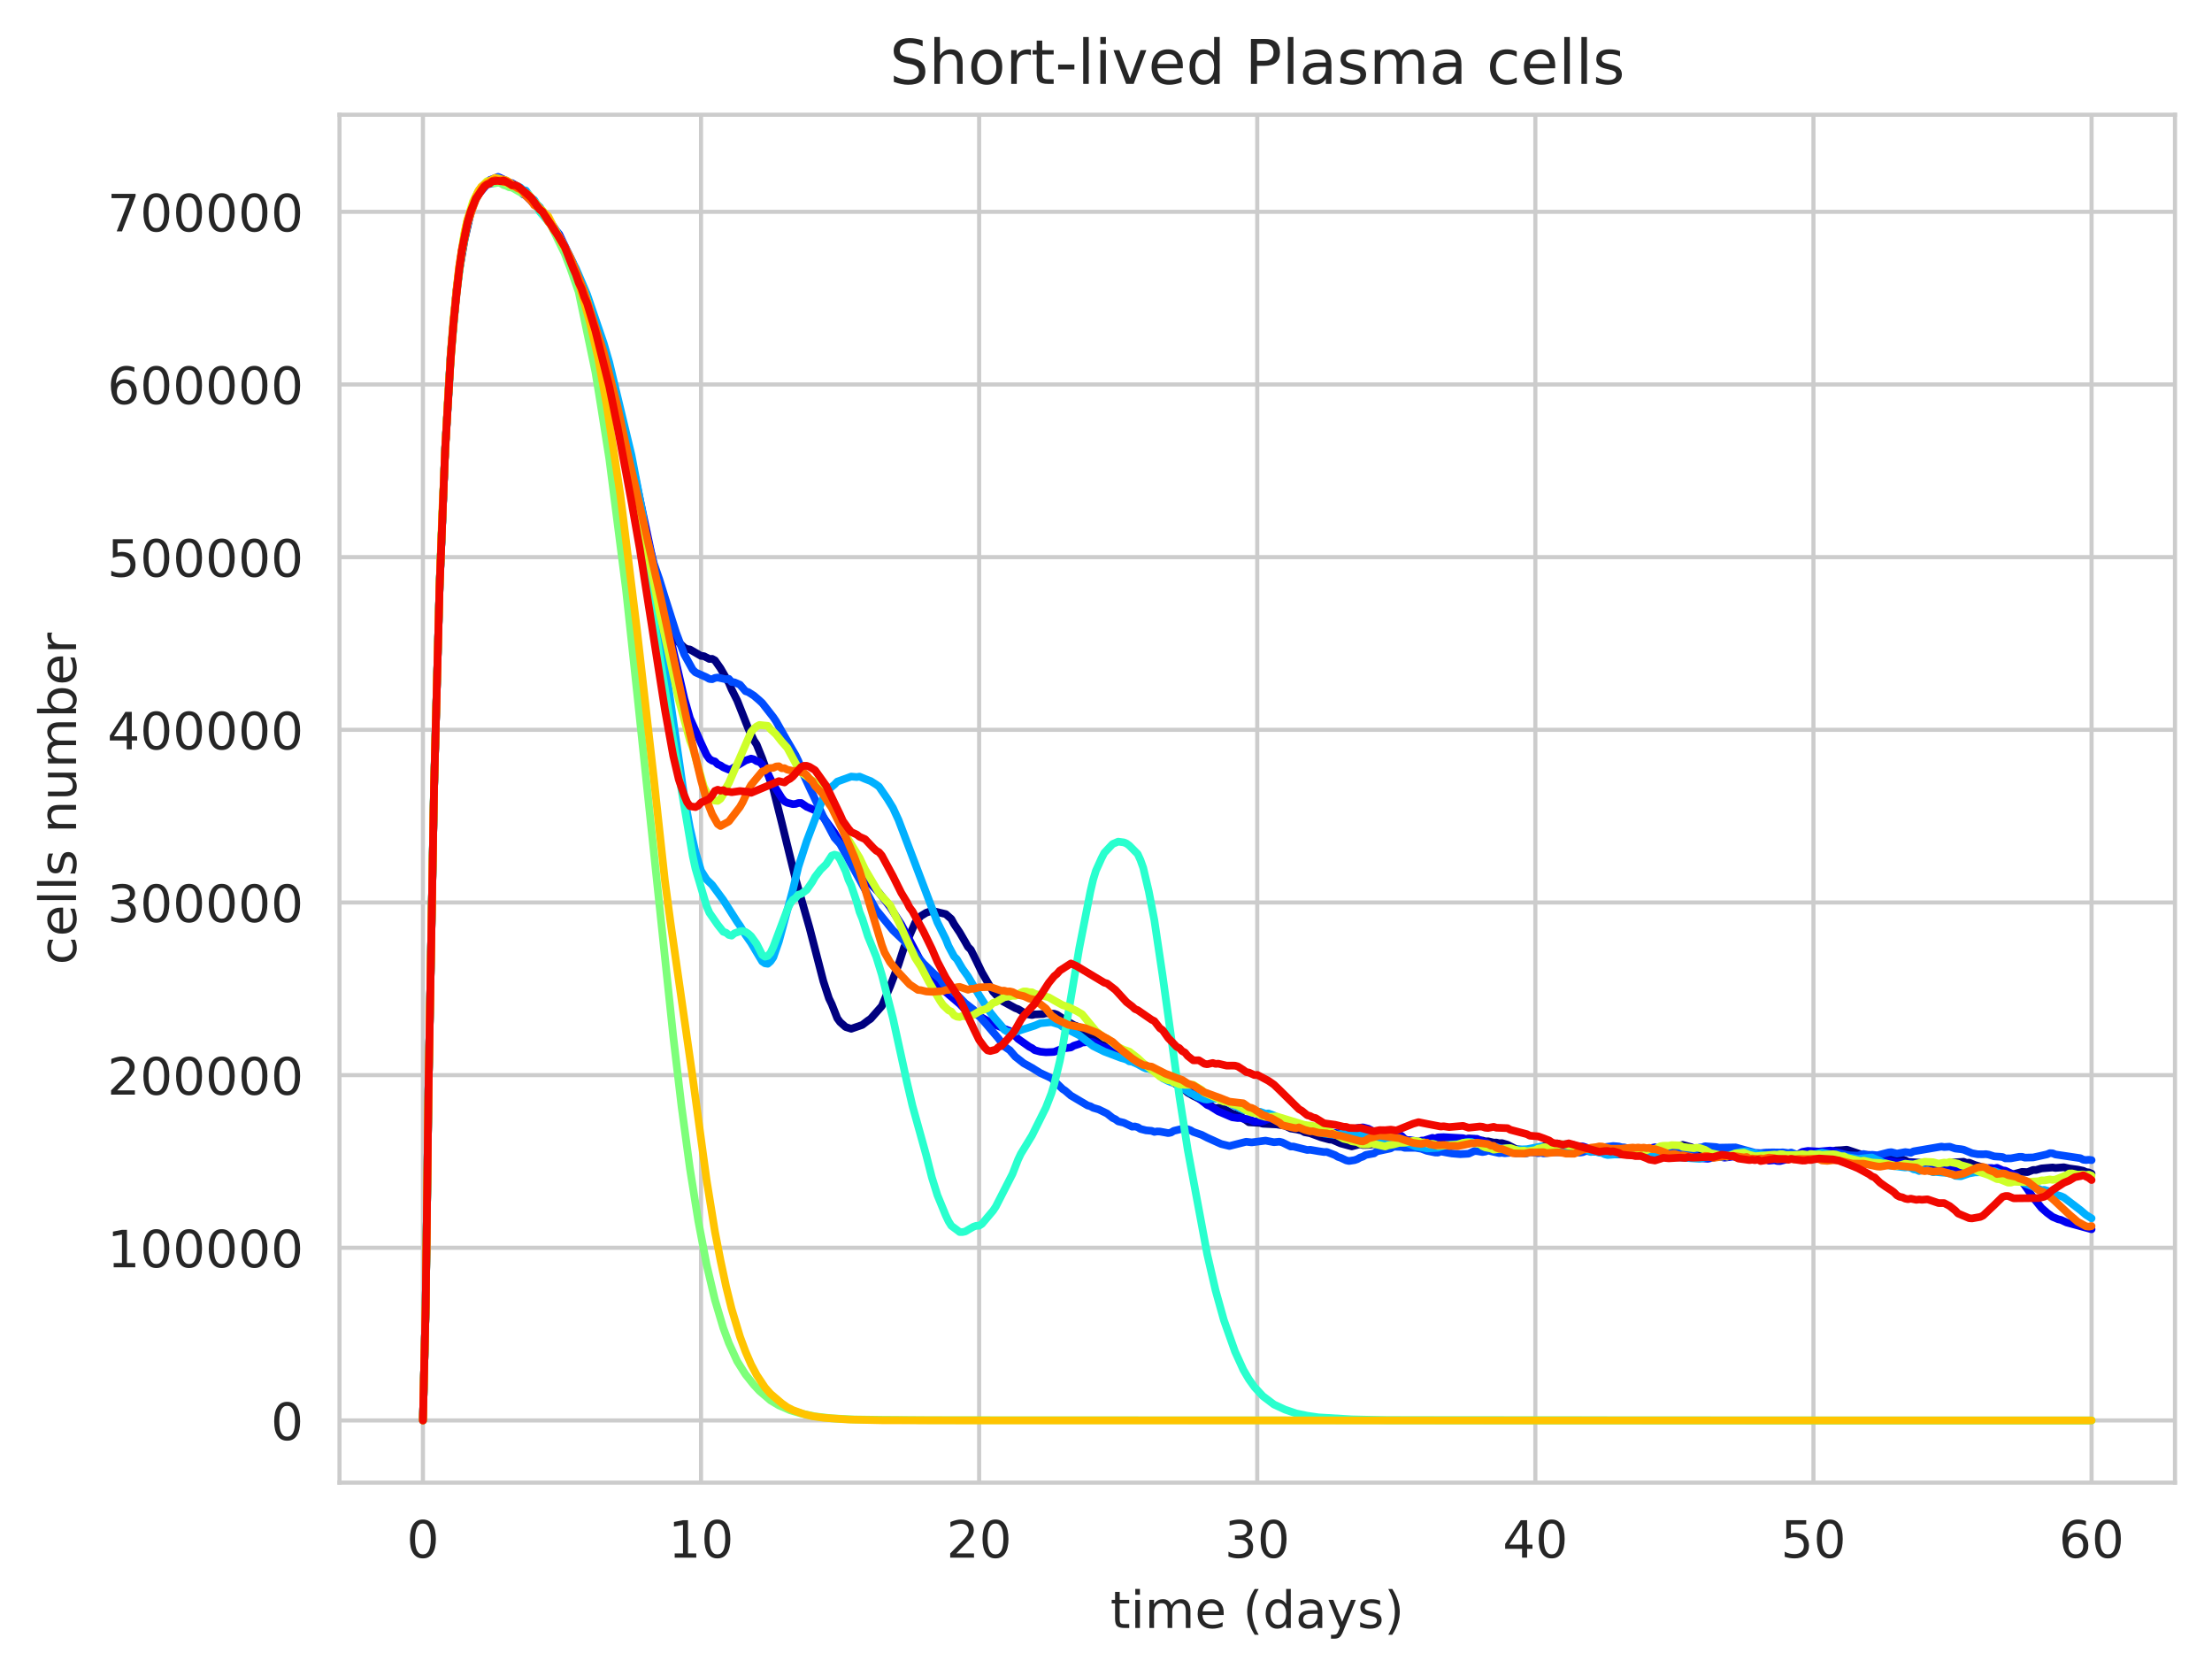 <?xml version="1.0" encoding="utf-8" standalone="no"?>
<!DOCTYPE svg PUBLIC "-//W3C//DTD SVG 1.1//EN"
  "http://www.w3.org/Graphics/SVG/1.1/DTD/svg11.dtd">
<!-- Created with matplotlib (https://matplotlib.org/) -->
<svg height="325.986pt" version="1.1" viewBox="0 0 430.373 325.986" width="430.373pt" xmlns="http://www.w3.org/2000/svg" xmlns:xlink="http://www.w3.org/1999/xlink">
 <defs>
  <style type="text/css">
*{stroke-linecap:butt;stroke-linejoin:round;white-space:pre;}
  </style>
 </defs>
 <g id="figure_1">
  <g id="patch_1">
   <path d="M 0 325.986 
L 430.373 325.986 
L 430.373 0 
L 0 0 
z
" style="fill:#ffffff;"/>
  </g>
  <g id="axes_1">
   <g id="patch_2">
    <path d="M 66.053 288.43 
L 423.173 288.43 
L 423.173 22.318 
L 66.053 22.318 
z
" style="fill:#ffffff;"/>
   </g>
   <g id="matplotlib.axis_1">
    <g id="xtick_1">
     <g id="line2d_1">
      <path clip-path="url(#pb04d8f5030)" d="M 82.286 288.43 
L 82.286 22.318 
" style="fill:none;stroke:#cccccc;stroke-linecap:round;stroke-width:0.8;"/>
     </g>
     <g id="text_1">
      <!-- 0 -->
      <defs>
       <path d="M 31.781 66.406 
Q 24.172 66.406 20.328 58.906 
Q 16.5 51.422 16.5 36.375 
Q 16.5 21.391 20.328 13.891 
Q 24.172 6.391 31.781 6.391 
Q 39.453 6.391 43.281 13.891 
Q 47.125 21.391 47.125 36.375 
Q 47.125 51.422 43.281 58.906 
Q 39.453 66.406 31.781 66.406 
z
M 31.781 74.219 
Q 44.047 74.219 50.516 64.516 
Q 56.984 54.828 56.984 36.375 
Q 56.984 17.969 50.516 8.266 
Q 44.047 -1.422 31.781 -1.422 
Q 19.531 -1.422 13.062 8.266 
Q 6.594 17.969 6.594 36.375 
Q 6.594 54.828 13.062 64.516 
Q 19.531 74.219 31.781 74.219 
z
" id="DejaVuSans-48"/>
      </defs>
      <g style="fill:#262626;" transform="translate(79.105 303.029)scale(0.1 -0.1)">
       <use xlink:href="#DejaVuSans-48"/>
      </g>
     </g>
    </g>
    <g id="xtick_2">
     <g id="line2d_2">
      <path clip-path="url(#pb04d8f5030)" d="M 136.395 288.43 
L 136.395 22.318 
" style="fill:none;stroke:#cccccc;stroke-linecap:round;stroke-width:0.8;"/>
     </g>
     <g id="text_2">
      <!-- 10 -->
      <defs>
       <path d="M 12.406 8.297 
L 28.516 8.297 
L 28.516 63.922 
L 10.984 60.406 
L 10.984 69.391 
L 28.422 72.906 
L 38.281 72.906 
L 38.281 8.297 
L 54.391 8.297 
L 54.391 0 
L 12.406 0 
z
" id="DejaVuSans-49"/>
      </defs>
      <g style="fill:#262626;" transform="translate(130.032 303.029)scale(0.1 -0.1)">
       <use xlink:href="#DejaVuSans-49"/>
       <use x="63.623" xlink:href="#DejaVuSans-48"/>
      </g>
     </g>
    </g>
    <g id="xtick_3">
     <g id="line2d_3">
      <path clip-path="url(#pb04d8f5030)" d="M 190.504 288.43 
L 190.504 22.318 
" style="fill:none;stroke:#cccccc;stroke-linecap:round;stroke-width:0.8;"/>
     </g>
     <g id="text_3">
      <!-- 20 -->
      <defs>
       <path d="M 19.188 8.297 
L 53.609 8.297 
L 53.609 0 
L 7.328 0 
L 7.328 8.297 
Q 12.938 14.109 22.625 23.891 
Q 32.328 33.688 34.812 36.531 
Q 39.547 41.844 41.422 45.531 
Q 43.312 49.219 43.312 52.781 
Q 43.312 58.594 39.234 62.25 
Q 35.156 65.922 28.609 65.922 
Q 23.969 65.922 18.812 64.312 
Q 13.672 62.703 7.812 59.422 
L 7.812 69.391 
Q 13.766 71.781 18.938 73 
Q 24.125 74.219 28.422 74.219 
Q 39.75 74.219 46.484 68.547 
Q 53.219 62.891 53.219 53.422 
Q 53.219 48.922 51.531 44.891 
Q 49.859 40.875 45.406 35.406 
Q 44.188 33.984 37.641 27.219 
Q 31.109 20.453 19.188 8.297 
z
" id="DejaVuSans-50"/>
      </defs>
      <g style="fill:#262626;" transform="translate(184.142 303.029)scale(0.1 -0.1)">
       <use xlink:href="#DejaVuSans-50"/>
       <use x="63.623" xlink:href="#DejaVuSans-48"/>
      </g>
     </g>
    </g>
    <g id="xtick_4">
     <g id="line2d_4">
      <path clip-path="url(#pb04d8f5030)" d="M 244.613 288.43 
L 244.613 22.318 
" style="fill:none;stroke:#cccccc;stroke-linecap:round;stroke-width:0.8;"/>
     </g>
     <g id="text_4">
      <!-- 30 -->
      <defs>
       <path d="M 40.578 39.312 
Q 47.656 37.797 51.625 33 
Q 55.609 28.219 55.609 21.188 
Q 55.609 10.406 48.188 4.484 
Q 40.766 -1.422 27.094 -1.422 
Q 22.516 -1.422 17.656 -0.516 
Q 12.797 0.391 7.625 2.203 
L 7.625 11.719 
Q 11.719 9.328 16.594 8.109 
Q 21.484 6.891 26.812 6.891 
Q 36.078 6.891 40.938 10.547 
Q 45.797 14.203 45.797 21.188 
Q 45.797 27.641 41.281 31.266 
Q 36.766 34.906 28.719 34.906 
L 20.219 34.906 
L 20.219 43.016 
L 29.109 43.016 
Q 36.375 43.016 40.234 45.922 
Q 44.094 48.828 44.094 54.297 
Q 44.094 59.906 40.109 62.906 
Q 36.141 65.922 28.719 65.922 
Q 24.656 65.922 20.016 65.031 
Q 15.375 64.156 9.812 62.312 
L 9.812 71.094 
Q 15.438 72.656 20.344 73.438 
Q 25.25 74.219 29.594 74.219 
Q 40.828 74.219 47.359 69.109 
Q 53.906 64.016 53.906 55.328 
Q 53.906 49.266 50.438 45.094 
Q 46.969 40.922 40.578 39.312 
z
" id="DejaVuSans-51"/>
      </defs>
      <g style="fill:#262626;" transform="translate(238.251 303.029)scale(0.1 -0.1)">
       <use xlink:href="#DejaVuSans-51"/>
       <use x="63.623" xlink:href="#DejaVuSans-48"/>
      </g>
     </g>
    </g>
    <g id="xtick_5">
     <g id="line2d_5">
      <path clip-path="url(#pb04d8f5030)" d="M 298.722 288.43 
L 298.722 22.318 
" style="fill:none;stroke:#cccccc;stroke-linecap:round;stroke-width:0.8;"/>
     </g>
     <g id="text_5">
      <!-- 40 -->
      <defs>
       <path d="M 37.797 64.312 
L 12.891 25.391 
L 37.797 25.391 
z
M 35.203 72.906 
L 47.609 72.906 
L 47.609 25.391 
L 58.016 25.391 
L 58.016 17.188 
L 47.609 17.188 
L 47.609 0 
L 37.797 0 
L 37.797 17.188 
L 4.891 17.188 
L 4.891 26.703 
z
" id="DejaVuSans-52"/>
      </defs>
      <g style="fill:#262626;" transform="translate(292.36 303.029)scale(0.1 -0.1)">
       <use xlink:href="#DejaVuSans-52"/>
       <use x="63.623" xlink:href="#DejaVuSans-48"/>
      </g>
     </g>
    </g>
    <g id="xtick_6">
     <g id="line2d_6">
      <path clip-path="url(#pb04d8f5030)" d="M 352.831 288.43 
L 352.831 22.318 
" style="fill:none;stroke:#cccccc;stroke-linecap:round;stroke-width:0.8;"/>
     </g>
     <g id="text_6">
      <!-- 50 -->
      <defs>
       <path d="M 10.797 72.906 
L 49.516 72.906 
L 49.516 64.594 
L 19.828 64.594 
L 19.828 46.734 
Q 21.969 47.469 24.109 47.828 
Q 26.266 48.188 28.422 48.188 
Q 40.625 48.188 47.75 41.5 
Q 54.891 34.812 54.891 23.391 
Q 54.891 11.625 47.562 5.094 
Q 40.234 -1.422 26.906 -1.422 
Q 22.312 -1.422 17.547 -0.641 
Q 12.797 0.141 7.719 1.703 
L 7.719 11.625 
Q 12.109 9.234 16.797 8.062 
Q 21.484 6.891 26.703 6.891 
Q 35.156 6.891 40.078 11.328 
Q 45.016 15.766 45.016 23.391 
Q 45.016 31 40.078 35.438 
Q 35.156 39.891 26.703 39.891 
Q 22.75 39.891 18.812 39.016 
Q 14.891 38.141 10.797 36.281 
z
" id="DejaVuSans-53"/>
      </defs>
      <g style="fill:#262626;" transform="translate(346.469 303.029)scale(0.1 -0.1)">
       <use xlink:href="#DejaVuSans-53"/>
       <use x="63.623" xlink:href="#DejaVuSans-48"/>
      </g>
     </g>
    </g>
    <g id="xtick_7">
     <g id="line2d_7">
      <path clip-path="url(#pb04d8f5030)" d="M 406.94 288.43 
L 406.94 22.318 
" style="fill:none;stroke:#cccccc;stroke-linecap:round;stroke-width:0.8;"/>
     </g>
     <g id="text_7">
      <!-- 60 -->
      <defs>
       <path d="M 33.016 40.375 
Q 26.375 40.375 22.484 35.828 
Q 18.609 31.297 18.609 23.391 
Q 18.609 15.531 22.484 10.953 
Q 26.375 6.391 33.016 6.391 
Q 39.656 6.391 43.531 10.953 
Q 47.406 15.531 47.406 23.391 
Q 47.406 31.297 43.531 35.828 
Q 39.656 40.375 33.016 40.375 
z
M 52.594 71.297 
L 52.594 62.312 
Q 48.875 64.062 45.094 64.984 
Q 41.312 65.922 37.594 65.922 
Q 27.828 65.922 22.672 59.328 
Q 17.531 52.734 16.797 39.406 
Q 19.672 43.656 24.016 45.922 
Q 28.375 48.188 33.594 48.188 
Q 44.578 48.188 50.953 41.516 
Q 57.328 34.859 57.328 23.391 
Q 57.328 12.156 50.688 5.359 
Q 44.047 -1.422 33.016 -1.422 
Q 20.359 -1.422 13.672 8.266 
Q 6.984 17.969 6.984 36.375 
Q 6.984 53.656 15.188 63.938 
Q 23.391 74.219 37.203 74.219 
Q 40.922 74.219 44.703 73.484 
Q 48.484 72.75 52.594 71.297 
z
" id="DejaVuSans-54"/>
      </defs>
      <g style="fill:#262626;" transform="translate(400.578 303.029)scale(0.1 -0.1)">
       <use xlink:href="#DejaVuSans-54"/>
       <use x="63.623" xlink:href="#DejaVuSans-48"/>
      </g>
     </g>
    </g>
    <g id="text_8">
     <!-- time (days) -->
     <defs>
      <path d="M 18.312 70.219 
L 18.312 54.688 
L 36.812 54.688 
L 36.812 47.703 
L 18.312 47.703 
L 18.312 18.016 
Q 18.312 11.328 20.141 9.422 
Q 21.969 7.516 27.594 7.516 
L 36.812 7.516 
L 36.812 0 
L 27.594 0 
Q 17.188 0 13.234 3.875 
Q 9.281 7.766 9.281 18.016 
L 9.281 47.703 
L 2.688 47.703 
L 2.688 54.688 
L 9.281 54.688 
L 9.281 70.219 
z
" id="DejaVuSans-116"/>
      <path d="M 9.422 54.688 
L 18.406 54.688 
L 18.406 0 
L 9.422 0 
z
M 9.422 75.984 
L 18.406 75.984 
L 18.406 64.594 
L 9.422 64.594 
z
" id="DejaVuSans-105"/>
      <path d="M 52 44.188 
Q 55.375 50.25 60.062 53.125 
Q 64.75 56 71.094 56 
Q 79.641 56 84.281 50.016 
Q 88.922 44.047 88.922 33.016 
L 88.922 0 
L 79.891 0 
L 79.891 32.719 
Q 79.891 40.578 77.094 44.375 
Q 74.312 48.188 68.609 48.188 
Q 61.625 48.188 57.562 43.547 
Q 53.516 38.922 53.516 30.906 
L 53.516 0 
L 44.484 0 
L 44.484 32.719 
Q 44.484 40.625 41.703 44.406 
Q 38.922 48.188 33.109 48.188 
Q 26.219 48.188 22.156 43.531 
Q 18.109 38.875 18.109 30.906 
L 18.109 0 
L 9.078 0 
L 9.078 54.688 
L 18.109 54.688 
L 18.109 46.188 
Q 21.188 51.219 25.484 53.609 
Q 29.781 56 35.688 56 
Q 41.656 56 45.828 52.969 
Q 50 49.953 52 44.188 
z
" id="DejaVuSans-109"/>
      <path d="M 56.203 29.594 
L 56.203 25.203 
L 14.891 25.203 
Q 15.484 15.922 20.484 11.062 
Q 25.484 6.203 34.422 6.203 
Q 39.594 6.203 44.453 7.469 
Q 49.312 8.734 54.109 11.281 
L 54.109 2.781 
Q 49.266 0.734 44.188 -0.344 
Q 39.109 -1.422 33.891 -1.422 
Q 20.797 -1.422 13.156 6.188 
Q 5.516 13.812 5.516 26.812 
Q 5.516 40.234 12.766 48.109 
Q 20.016 56 32.328 56 
Q 43.359 56 49.781 48.891 
Q 56.203 41.797 56.203 29.594 
z
M 47.219 32.234 
Q 47.125 39.594 43.094 43.984 
Q 39.062 48.391 32.422 48.391 
Q 24.906 48.391 20.391 44.141 
Q 15.875 39.891 15.188 32.172 
z
" id="DejaVuSans-101"/>
      <path id="DejaVuSans-32"/>
      <path d="M 31 75.875 
Q 24.469 64.656 21.281 53.656 
Q 18.109 42.672 18.109 31.391 
Q 18.109 20.125 21.312 9.062 
Q 24.516 -2 31 -13.188 
L 23.188 -13.188 
Q 15.875 -1.703 12.234 9.375 
Q 8.594 20.453 8.594 31.391 
Q 8.594 42.281 12.203 53.312 
Q 15.828 64.359 23.188 75.875 
z
" id="DejaVuSans-40"/>
      <path d="M 45.406 46.391 
L 45.406 75.984 
L 54.391 75.984 
L 54.391 0 
L 45.406 0 
L 45.406 8.203 
Q 42.578 3.328 38.25 0.953 
Q 33.938 -1.422 27.875 -1.422 
Q 17.969 -1.422 11.734 6.484 
Q 5.516 14.406 5.516 27.297 
Q 5.516 40.188 11.734 48.094 
Q 17.969 56 27.875 56 
Q 33.938 56 38.25 53.625 
Q 42.578 51.266 45.406 46.391 
z
M 14.797 27.297 
Q 14.797 17.391 18.875 11.75 
Q 22.953 6.109 30.078 6.109 
Q 37.203 6.109 41.297 11.75 
Q 45.406 17.391 45.406 27.297 
Q 45.406 37.203 41.297 42.844 
Q 37.203 48.484 30.078 48.484 
Q 22.953 48.484 18.875 42.844 
Q 14.797 37.203 14.797 27.297 
z
" id="DejaVuSans-100"/>
      <path d="M 34.281 27.484 
Q 23.391 27.484 19.188 25 
Q 14.984 22.516 14.984 16.5 
Q 14.984 11.719 18.141 8.906 
Q 21.297 6.109 26.703 6.109 
Q 34.188 6.109 38.703 11.406 
Q 43.219 16.703 43.219 25.484 
L 43.219 27.484 
z
M 52.203 31.203 
L 52.203 0 
L 43.219 0 
L 43.219 8.297 
Q 40.141 3.328 35.547 0.953 
Q 30.953 -1.422 24.312 -1.422 
Q 15.922 -1.422 10.953 3.297 
Q 6 8.016 6 15.922 
Q 6 25.141 12.172 29.828 
Q 18.359 34.516 30.609 34.516 
L 43.219 34.516 
L 43.219 35.406 
Q 43.219 41.609 39.141 45 
Q 35.062 48.391 27.688 48.391 
Q 23 48.391 18.547 47.266 
Q 14.109 46.141 10.016 43.891 
L 10.016 52.203 
Q 14.938 54.109 19.578 55.047 
Q 24.219 56 28.609 56 
Q 40.484 56 46.344 49.844 
Q 52.203 43.703 52.203 31.203 
z
" id="DejaVuSans-97"/>
      <path d="M 32.172 -5.078 
Q 28.375 -14.844 24.75 -17.812 
Q 21.141 -20.797 15.094 -20.797 
L 7.906 -20.797 
L 7.906 -13.281 
L 13.188 -13.281 
Q 16.891 -13.281 18.938 -11.516 
Q 21 -9.766 23.484 -3.219 
L 25.094 0.875 
L 2.984 54.688 
L 12.5 54.688 
L 29.594 11.922 
L 46.688 54.688 
L 56.203 54.688 
z
" id="DejaVuSans-121"/>
      <path d="M 44.281 53.078 
L 44.281 44.578 
Q 40.484 46.531 36.375 47.5 
Q 32.281 48.484 27.875 48.484 
Q 21.188 48.484 17.844 46.438 
Q 14.5 44.391 14.5 40.281 
Q 14.5 37.156 16.891 35.375 
Q 19.281 33.594 26.516 31.984 
L 29.594 31.297 
Q 39.156 29.25 43.188 25.516 
Q 47.219 21.781 47.219 15.094 
Q 47.219 7.469 41.188 3.016 
Q 35.156 -1.422 24.609 -1.422 
Q 20.219 -1.422 15.453 -0.562 
Q 10.688 0.297 5.422 2 
L 5.422 11.281 
Q 10.406 8.688 15.234 7.391 
Q 20.062 6.109 24.812 6.109 
Q 31.156 6.109 34.562 8.281 
Q 37.984 10.453 37.984 14.406 
Q 37.984 18.062 35.516 20.016 
Q 33.062 21.969 24.703 23.781 
L 21.578 24.516 
Q 13.234 26.266 9.516 29.906 
Q 5.812 33.547 5.812 39.891 
Q 5.812 47.609 11.281 51.797 
Q 16.75 56 26.812 56 
Q 31.781 56 36.172 55.266 
Q 40.578 54.547 44.281 53.078 
z
" id="DejaVuSans-115"/>
      <path d="M 8.016 75.875 
L 15.828 75.875 
Q 23.141 64.359 26.781 53.312 
Q 30.422 42.281 30.422 31.391 
Q 30.422 20.453 26.781 9.375 
Q 23.141 -1.703 15.828 -13.188 
L 8.016 -13.188 
Q 14.5 -2 17.703 9.062 
Q 20.906 20.125 20.906 31.391 
Q 20.906 42.672 17.703 53.656 
Q 14.5 64.656 8.016 75.875 
z
" id="DejaVuSans-41"/>
     </defs>
     <g style="fill:#262626;" transform="translate(216.024 316.707)scale(0.1 -0.1)">
      <use xlink:href="#DejaVuSans-116"/>
      <use x="39.209" xlink:href="#DejaVuSans-105"/>
      <use x="66.992" xlink:href="#DejaVuSans-109"/>
      <use x="164.404" xlink:href="#DejaVuSans-101"/>
      <use x="225.928" xlink:href="#DejaVuSans-32"/>
      <use x="257.715" xlink:href="#DejaVuSans-40"/>
      <use x="296.729" xlink:href="#DejaVuSans-100"/>
      <use x="360.205" xlink:href="#DejaVuSans-97"/>
      <use x="421.484" xlink:href="#DejaVuSans-121"/>
      <use x="480.664" xlink:href="#DejaVuSans-115"/>
      <use x="532.764" xlink:href="#DejaVuSans-41"/>
     </g>
    </g>
   </g>
   <g id="matplotlib.axis_2">
    <g id="ytick_1">
     <g id="line2d_8">
      <path clip-path="url(#pb04d8f5030)" d="M 66.053 276.334 
L 423.173 276.334 
" style="fill:none;stroke:#cccccc;stroke-linecap:round;stroke-width:0.8;"/>
     </g>
     <g id="text_9">
      <!-- 0 -->
      <g style="fill:#262626;" transform="translate(52.691 280.133)scale(0.1 -0.1)">
       <use xlink:href="#DejaVuSans-48"/>
      </g>
     </g>
    </g>
    <g id="ytick_2">
     <g id="line2d_9">
      <path clip-path="url(#pb04d8f5030)" d="M 66.053 242.744 
L 423.173 242.744 
" style="fill:none;stroke:#cccccc;stroke-linecap:round;stroke-width:0.8;"/>
     </g>
     <g id="text_10">
      <!-- 100000 -->
      <g style="fill:#262626;" transform="translate(20.878 246.544)scale(0.1 -0.1)">
       <use xlink:href="#DejaVuSans-49"/>
       <use x="63.623" xlink:href="#DejaVuSans-48"/>
       <use x="127.246" xlink:href="#DejaVuSans-48"/>
       <use x="190.869" xlink:href="#DejaVuSans-48"/>
       <use x="254.492" xlink:href="#DejaVuSans-48"/>
       <use x="318.115" xlink:href="#DejaVuSans-48"/>
      </g>
     </g>
    </g>
    <g id="ytick_3">
     <g id="line2d_10">
      <path clip-path="url(#pb04d8f5030)" d="M 66.053 209.155 
L 423.173 209.155 
" style="fill:none;stroke:#cccccc;stroke-linecap:round;stroke-width:0.8;"/>
     </g>
     <g id="text_11">
      <!-- 200000 -->
      <g style="fill:#262626;" transform="translate(20.878 212.954)scale(0.1 -0.1)">
       <use xlink:href="#DejaVuSans-50"/>
       <use x="63.623" xlink:href="#DejaVuSans-48"/>
       <use x="127.246" xlink:href="#DejaVuSans-48"/>
       <use x="190.869" xlink:href="#DejaVuSans-48"/>
       <use x="254.492" xlink:href="#DejaVuSans-48"/>
       <use x="318.115" xlink:href="#DejaVuSans-48"/>
      </g>
     </g>
    </g>
    <g id="ytick_4">
     <g id="line2d_11">
      <path clip-path="url(#pb04d8f5030)" d="M 66.053 175.565 
L 423.173 175.565 
" style="fill:none;stroke:#cccccc;stroke-linecap:round;stroke-width:0.8;"/>
     </g>
     <g id="text_12">
      <!-- 300000 -->
      <g style="fill:#262626;" transform="translate(20.878 179.364)scale(0.1 -0.1)">
       <use xlink:href="#DejaVuSans-51"/>
       <use x="63.623" xlink:href="#DejaVuSans-48"/>
       <use x="127.246" xlink:href="#DejaVuSans-48"/>
       <use x="190.869" xlink:href="#DejaVuSans-48"/>
       <use x="254.492" xlink:href="#DejaVuSans-48"/>
       <use x="318.115" xlink:href="#DejaVuSans-48"/>
      </g>
     </g>
    </g>
    <g id="ytick_5">
     <g id="line2d_12">
      <path clip-path="url(#pb04d8f5030)" d="M 66.053 141.976 
L 423.173 141.976 
" style="fill:none;stroke:#cccccc;stroke-linecap:round;stroke-width:0.8;"/>
     </g>
     <g id="text_13">
      <!-- 400000 -->
      <g style="fill:#262626;" transform="translate(20.878 145.775)scale(0.1 -0.1)">
       <use xlink:href="#DejaVuSans-52"/>
       <use x="63.623" xlink:href="#DejaVuSans-48"/>
       <use x="127.246" xlink:href="#DejaVuSans-48"/>
       <use x="190.869" xlink:href="#DejaVuSans-48"/>
       <use x="254.492" xlink:href="#DejaVuSans-48"/>
       <use x="318.115" xlink:href="#DejaVuSans-48"/>
      </g>
     </g>
    </g>
    <g id="ytick_6">
     <g id="line2d_13">
      <path clip-path="url(#pb04d8f5030)" d="M 66.053 108.386 
L 423.173 108.386 
" style="fill:none;stroke:#cccccc;stroke-linecap:round;stroke-width:0.8;"/>
     </g>
     <g id="text_14">
      <!-- 500000 -->
      <g style="fill:#262626;" transform="translate(20.878 112.185)scale(0.1 -0.1)">
       <use xlink:href="#DejaVuSans-53"/>
       <use x="63.623" xlink:href="#DejaVuSans-48"/>
       <use x="127.246" xlink:href="#DejaVuSans-48"/>
       <use x="190.869" xlink:href="#DejaVuSans-48"/>
       <use x="254.492" xlink:href="#DejaVuSans-48"/>
       <use x="318.115" xlink:href="#DejaVuSans-48"/>
      </g>
     </g>
    </g>
    <g id="ytick_7">
     <g id="line2d_14">
      <path clip-path="url(#pb04d8f5030)" d="M 66.053 74.796 
L 423.173 74.796 
" style="fill:none;stroke:#cccccc;stroke-linecap:round;stroke-width:0.8;"/>
     </g>
     <g id="text_15">
      <!-- 600000 -->
      <g style="fill:#262626;" transform="translate(20.878 78.595)scale(0.1 -0.1)">
       <use xlink:href="#DejaVuSans-54"/>
       <use x="63.623" xlink:href="#DejaVuSans-48"/>
       <use x="127.246" xlink:href="#DejaVuSans-48"/>
       <use x="190.869" xlink:href="#DejaVuSans-48"/>
       <use x="254.492" xlink:href="#DejaVuSans-48"/>
       <use x="318.115" xlink:href="#DejaVuSans-48"/>
      </g>
     </g>
    </g>
    <g id="ytick_8">
     <g id="line2d_15">
      <path clip-path="url(#pb04d8f5030)" d="M 66.053 41.207 
L 423.173 41.207 
" style="fill:none;stroke:#cccccc;stroke-linecap:round;stroke-width:0.8;"/>
     </g>
     <g id="text_16">
      <!-- 700000 -->
      <defs>
       <path d="M 8.203 72.906 
L 55.078 72.906 
L 55.078 68.703 
L 28.609 0 
L 18.312 0 
L 43.219 64.594 
L 8.203 64.594 
z
" id="DejaVuSans-55"/>
      </defs>
      <g style="fill:#262626;" transform="translate(20.878 45.006)scale(0.1 -0.1)">
       <use xlink:href="#DejaVuSans-55"/>
       <use x="63.623" xlink:href="#DejaVuSans-48"/>
       <use x="127.246" xlink:href="#DejaVuSans-48"/>
       <use x="190.869" xlink:href="#DejaVuSans-48"/>
       <use x="254.492" xlink:href="#DejaVuSans-48"/>
       <use x="318.115" xlink:href="#DejaVuSans-48"/>
      </g>
     </g>
    </g>
    <g id="text_17">
     <!-- cells number -->
     <defs>
      <path d="M 48.781 52.594 
L 48.781 44.188 
Q 44.969 46.297 41.141 47.344 
Q 37.312 48.391 33.406 48.391 
Q 24.656 48.391 19.812 42.844 
Q 14.984 37.312 14.984 27.297 
Q 14.984 17.281 19.812 11.734 
Q 24.656 6.203 33.406 6.203 
Q 37.312 6.203 41.141 7.25 
Q 44.969 8.297 48.781 10.406 
L 48.781 2.094 
Q 45.016 0.344 40.984 -0.531 
Q 36.969 -1.422 32.422 -1.422 
Q 20.062 -1.422 12.781 6.344 
Q 5.516 14.109 5.516 27.297 
Q 5.516 40.672 12.859 48.328 
Q 20.219 56 33.016 56 
Q 37.156 56 41.109 55.141 
Q 45.062 54.297 48.781 52.594 
z
" id="DejaVuSans-99"/>
      <path d="M 9.422 75.984 
L 18.406 75.984 
L 18.406 0 
L 9.422 0 
z
" id="DejaVuSans-108"/>
      <path d="M 54.891 33.016 
L 54.891 0 
L 45.906 0 
L 45.906 32.719 
Q 45.906 40.484 42.875 44.328 
Q 39.844 48.188 33.797 48.188 
Q 26.516 48.188 22.312 43.547 
Q 18.109 38.922 18.109 30.906 
L 18.109 0 
L 9.078 0 
L 9.078 54.688 
L 18.109 54.688 
L 18.109 46.188 
Q 21.344 51.125 25.703 53.562 
Q 30.078 56 35.797 56 
Q 45.219 56 50.047 50.172 
Q 54.891 44.344 54.891 33.016 
z
" id="DejaVuSans-110"/>
      <path d="M 8.5 21.578 
L 8.5 54.688 
L 17.484 54.688 
L 17.484 21.922 
Q 17.484 14.156 20.5 10.266 
Q 23.531 6.391 29.594 6.391 
Q 36.859 6.391 41.078 11.031 
Q 45.312 15.672 45.312 23.688 
L 45.312 54.688 
L 54.297 54.688 
L 54.297 0 
L 45.312 0 
L 45.312 8.406 
Q 42.047 3.422 37.719 1 
Q 33.406 -1.422 27.688 -1.422 
Q 18.266 -1.422 13.375 4.438 
Q 8.5 10.297 8.5 21.578 
z
M 31.109 56 
z
" id="DejaVuSans-117"/>
      <path d="M 48.688 27.297 
Q 48.688 37.203 44.609 42.844 
Q 40.531 48.484 33.406 48.484 
Q 26.266 48.484 22.188 42.844 
Q 18.109 37.203 18.109 27.297 
Q 18.109 17.391 22.188 11.75 
Q 26.266 6.109 33.406 6.109 
Q 40.531 6.109 44.609 11.75 
Q 48.688 17.391 48.688 27.297 
z
M 18.109 46.391 
Q 20.953 51.266 25.266 53.625 
Q 29.594 56 35.594 56 
Q 45.562 56 51.781 48.094 
Q 58.016 40.188 58.016 27.297 
Q 58.016 14.406 51.781 6.484 
Q 45.562 -1.422 35.594 -1.422 
Q 29.594 -1.422 25.266 0.953 
Q 20.953 3.328 18.109 8.203 
L 18.109 0 
L 9.078 0 
L 9.078 75.984 
L 18.109 75.984 
z
" id="DejaVuSans-98"/>
      <path d="M 41.109 46.297 
Q 39.594 47.172 37.812 47.578 
Q 36.031 48 33.891 48 
Q 26.266 48 22.188 43.047 
Q 18.109 38.094 18.109 28.812 
L 18.109 0 
L 9.078 0 
L 9.078 54.688 
L 18.109 54.688 
L 18.109 46.188 
Q 20.953 51.172 25.484 53.578 
Q 30.031 56 36.531 56 
Q 37.453 56 38.578 55.875 
Q 39.703 55.766 41.062 55.516 
z
" id="DejaVuSans-114"/>
     </defs>
     <g style="fill:#262626;" transform="translate(14.798 187.686)rotate(-90)scale(0.1 -0.1)">
      <use xlink:href="#DejaVuSans-99"/>
      <use x="54.98" xlink:href="#DejaVuSans-101"/>
      <use x="116.504" xlink:href="#DejaVuSans-108"/>
      <use x="144.287" xlink:href="#DejaVuSans-108"/>
      <use x="172.07" xlink:href="#DejaVuSans-115"/>
      <use x="224.17" xlink:href="#DejaVuSans-32"/>
      <use x="255.957" xlink:href="#DejaVuSans-110"/>
      <use x="319.336" xlink:href="#DejaVuSans-117"/>
      <use x="382.715" xlink:href="#DejaVuSans-109"/>
      <use x="480.127" xlink:href="#DejaVuSans-98"/>
      <use x="543.604" xlink:href="#DejaVuSans-101"/>
      <use x="605.127" xlink:href="#DejaVuSans-114"/>
     </g>
    </g>
   </g>
   <g id="line2d_16">
    <path clip-path="url(#pb04d8f5030)" d="M 82.286 276.334 
L 82.827 254.074 
L 83.368 212.135 
L 84.45 153.416 
L 85.532 113.916 
L 86.615 87.32 
L 87.697 68.898 
L 88.779 57.109 
L 89.32 52.828 
L 90.402 46.581 
L 91.484 41.789 
L 92.025 39.963 
L 92.567 38.75 
L 94.19 36.023 
L 94.731 35.621 
L 95.272 35.392 
L 95.813 35.302 
L 96.354 34.978 
L 96.895 35.257 
L 97.436 35.08 
L 97.977 35.217 
L 99.06 35.79 
L 99.601 35.693 
L 100.142 35.931 
L 100.683 36.419 
L 102.306 37.466 
L 102.847 38.152 
L 103.388 39.045 
L 103.929 39.699 
L 104.471 40.171 
L 105.012 40.997 
L 105.553 41.285 
L 108.799 46.142 
L 110.964 50.219 
L 111.505 51.778 
L 113.128 55.091 
L 116.375 65.766 
L 117.457 70.196 
L 117.998 71.979 
L 119.08 76.327 
L 122.327 88.352 
L 126.655 108.949 
L 128.82 118.158 
L 129.361 119.815 
L 130.984 123.522 
L 131.525 124.159 
L 132.066 124.967 
L 133.148 125.992 
L 133.689 126.269 
L 134.231 126.344 
L 136.395 127.602 
L 136.936 127.637 
L 138.018 128.196 
L 138.559 128.174 
L 139.1 128.467 
L 140.183 130.012 
L 141.806 132.838 
L 142.347 134.117 
L 143.429 136.266 
L 145.593 141.725 
L 146.676 144.027 
L 147.217 144.85 
L 148.299 147.537 
L 150.463 153.518 
L 152.087 159.988 
L 153.71 166.612 
L 154.792 170.993 
L 157.497 180.478 
L 160.203 190.922 
L 161.285 194.231 
L 161.826 195.354 
L 162.908 198.101 
L 163.449 198.838 
L 164.532 199.798 
L 165.614 200.138 
L 167.778 199.388 
L 168.86 198.558 
L 169.401 198.194 
L 171.566 195.729 
L 173.189 191.893 
L 174.812 187.651 
L 175.895 184.314 
L 176.977 181.978 
L 178.059 179.499 
L 179.141 178.218 
L 180.223 177.559 
L 181.305 177.19 
L 184.011 177.83 
L 185.093 178.781 
L 185.634 179.774 
L 186.716 181.391 
L 187.799 183.249 
L 188.34 184.214 
L 188.881 184.753 
L 189.963 186.919 
L 191.045 189.18 
L 193.209 192.908 
L 194.833 194.645 
L 197.538 196.117 
L 198.079 196.315 
L 199.703 197.284 
L 200.785 197.467 
L 201.326 197.347 
L 202.949 197.273 
L 203.49 197.117 
L 205.113 197.21 
L 205.655 197.4 
L 207.278 198.448 
L 208.901 199.404 
L 210.524 200.06 
L 211.065 200.633 
L 212.148 201.358 
L 212.689 201.74 
L 213.23 201.975 
L 213.771 202.001 
L 214.312 202.26 
L 215.394 203.121 
L 218.1 204.356 
L 218.641 204.934 
L 221.346 206.738 
L 222.428 206.981 
L 224.052 207.939 
L 224.593 208.134 
L 225.134 208.597 
L 226.216 209.275 
L 227.298 210.001 
L 228.921 211.009 
L 230.004 211.593 
L 231.086 212.572 
L 232.168 213.191 
L 233.791 213.986 
L 234.873 214.471 
L 235.956 215.37 
L 236.497 215.595 
L 237.038 215.506 
L 237.579 215.542 
L 238.12 215.735 
L 239.743 216.636 
L 240.284 216.774 
L 240.825 217.051 
L 241.367 217.172 
L 242.99 218.326 
L 245.154 218.455 
L 245.695 218.609 
L 248.401 218.75 
L 250.024 219.008 
L 251.106 219.533 
L 252.188 219.71 
L 253.271 219.942 
L 253.812 220.257 
L 254.894 220.461 
L 257.058 221.255 
L 258.681 221.694 
L 259.223 221.734 
L 260.846 222.444 
L 263.01 223.024 
L 264.633 222.595 
L 265.175 222.753 
L 266.257 222.73 
L 267.88 222.521 
L 268.962 222.143 
L 269.503 222.203 
L 270.044 222.39 
L 271.127 222.209 
L 272.75 222.451 
L 273.291 222.525 
L 273.832 222.442 
L 274.914 222.763 
L 275.455 223.041 
L 275.996 223.095 
L 276.537 223.367 
L 278.161 223.43 
L 280.325 222.64 
L 281.407 222.118 
L 281.948 222.138 
L 282.489 222.008 
L 283.572 221.883 
L 284.654 221.693 
L 285.195 221.654 
L 285.736 221.48 
L 286.818 221.567 
L 287.9 221.835 
L 288.441 221.876 
L 288.983 222.037 
L 289.524 222.025 
L 290.606 222.282 
L 291.147 222.275 
L 291.688 222.41 
L 292.229 222.383 
L 293.311 222.704 
L 294.935 223.535 
L 296.017 223.674 
L 296.558 223.809 
L 297.099 223.672 
L 298.722 223.679 
L 300.345 222.992 
L 300.887 222.853 
L 301.428 222.569 
L 303.051 222.448 
L 303.592 222.643 
L 304.674 222.614 
L 306.297 222.785 
L 306.839 223.051 
L 307.921 223.432 
L 308.462 223.813 
L 309.003 223.954 
L 311.167 224.059 
L 311.708 224.281 
L 312.249 224.352 
L 312.791 224.566 
L 314.414 224.581 
L 315.496 224.543 
L 318.743 224.562 
L 319.284 224.361 
L 319.825 224.302 
L 320.907 223.899 
L 324.153 223.527 
L 327.4 222.728 
L 329.023 223.159 
L 330.105 223.661 
L 330.647 223.825 
L 332.27 223.73 
L 336.057 224.672 
L 337.14 224.721 
L 337.681 224.48 
L 338.763 224.458 
L 339.304 224.278 
L 341.468 224.697 
L 343.092 224.348 
L 343.633 224.393 
L 344.174 224.249 
L 345.256 224.442 
L 345.797 224.332 
L 346.338 224.562 
L 347.961 224.569 
L 348.503 224.679 
L 349.044 224.656 
L 351.749 225.168 
L 353.913 224.363 
L 354.996 224.169 
L 355.537 224.113 
L 356.078 223.934 
L 356.619 223.957 
L 357.16 223.812 
L 358.242 223.76 
L 359.324 223.658 
L 362.03 224.557 
L 362.571 224.659 
L 363.653 224.666 
L 364.194 224.758 
L 364.735 225.01 
L 366.359 224.829 
L 367.441 225.139 
L 369.064 225.418 
L 369.605 225.369 
L 370.687 225.74 
L 371.228 226.03 
L 373.393 226.177 
L 374.475 226.325 
L 375.557 226.392 
L 376.639 226.642 
L 378.804 226.454 
L 379.345 226.189 
L 382.05 226.011 
L 382.591 226.23 
L 383.132 226.191 
L 384.215 226.63 
L 386.379 227.274 
L 386.92 227.6 
L 389.084 228.276 
L 389.625 228.256 
L 390.167 228.545 
L 391.249 228.481 
L 391.79 228.418 
L 393.413 227.979 
L 394.495 228.022 
L 395.577 227.601 
L 396.119 227.618 
L 397.201 227.307 
L 399.365 227.123 
L 399.906 227.212 
L 401.529 227.081 
L 402.612 227.315 
L 404.235 227.535 
L 405.317 227.759 
L 405.858 228.01 
L 406.399 228.08 
L 406.94 228.319 
L 406.94 228.319 
" style="fill:none;stroke:#000080;stroke-linecap:round;stroke-width:1.5;"/>
   </g>
   <g id="line2d_17">
    <path clip-path="url(#pb04d8f5030)" d="M 82.286 276.334 
L 82.827 254.057 
L 83.368 211.953 
L 84.45 153.233 
L 85.532 113.965 
L 86.615 87.447 
L 87.697 69.19 
L 88.779 56.844 
L 89.861 48.882 
L 90.402 45.941 
L 91.484 41.57 
L 92.567 38.7 
L 93.108 37.575 
L 93.649 36.716 
L 94.731 35.519 
L 95.272 35.042 
L 96.895 34.414 
L 97.977 34.91 
L 98.519 35.174 
L 99.06 35.59 
L 99.601 35.615 
L 100.142 36.282 
L 100.683 36.418 
L 101.224 36.934 
L 101.765 37.791 
L 102.306 38.036 
L 103.929 39.668 
L 104.471 39.879 
L 105.012 40.325 
L 106.635 42.495 
L 108.258 44.905 
L 108.799 45.566 
L 110.964 50.075 
L 111.505 51.202 
L 112.046 52.818 
L 113.128 55.408 
L 116.375 64.826 
L 120.162 78.223 
L 122.868 89.59 
L 123.95 94.573 
L 127.737 112.404 
L 133.148 135.922 
L 134.231 139.707 
L 136.395 144.565 
L 137.477 146.883 
L 138.018 147.638 
L 138.559 147.977 
L 139.1 148.133 
L 139.641 148.691 
L 140.183 148.904 
L 140.724 149.276 
L 141.806 149.729 
L 142.347 149.595 
L 145.052 147.945 
L 146.135 147.582 
L 146.676 147.725 
L 147.217 148.086 
L 147.758 148.223 
L 148.299 148.727 
L 149.381 150.479 
L 150.463 152.621 
L 152.087 155.238 
L 152.628 155.882 
L 153.169 156.165 
L 154.251 156.437 
L 154.792 156.395 
L 155.333 156.218 
L 155.874 156.209 
L 156.956 156.957 
L 159.121 157.878 
L 160.203 159.029 
L 162.367 162.013 
L 165.073 166.593 
L 165.614 167.198 
L 168.319 170.962 
L 168.86 171.575 
L 169.401 171.965 
L 171.025 173.676 
L 172.107 175.048 
L 173.189 176.464 
L 175.353 179.831 
L 180.223 189.005 
L 181.305 190.216 
L 181.847 190.848 
L 182.929 191.866 
L 184.011 192.996 
L 186.716 195.3 
L 187.799 196.427 
L 188.34 196.863 
L 188.881 197.109 
L 189.422 197.141 
L 189.963 197.348 
L 193.209 199.192 
L 194.833 199.856 
L 195.374 200.142 
L 196.456 200.554 
L 197.538 201.543 
L 198.079 202.107 
L 200.244 203.628 
L 200.785 203.901 
L 201.326 204.304 
L 202.408 204.595 
L 203.49 204.706 
L 204.572 204.67 
L 205.113 204.629 
L 206.737 203.983 
L 208.36 203.776 
L 208.901 203.442 
L 209.983 203.095 
L 210.524 202.822 
L 212.148 202.663 
L 212.689 202.742 
L 214.312 203.614 
L 215.394 203.872 
L 216.476 204.64 
L 217.017 204.763 
L 218.1 205.334 
L 219.182 205.846 
L 219.723 206.274 
L 224.052 207.896 
L 224.593 208.276 
L 226.757 209.315 
L 227.298 209.726 
L 230.004 210.805 
L 231.086 211.949 
L 234.873 214.959 
L 235.415 215.182 
L 237.038 216.198 
L 239.743 217.357 
L 240.825 217.508 
L 241.367 217.479 
L 241.908 217.644 
L 242.99 217.723 
L 244.072 218.214 
L 244.613 218.13 
L 245.154 218.205 
L 245.695 218.149 
L 246.777 217.661 
L 247.86 217.639 
L 248.942 217.804 
L 252.188 219.125 
L 252.729 219.145 
L 253.812 218.922 
L 254.894 219.267 
L 255.976 219.796 
L 256.517 219.896 
L 257.058 220.136 
L 258.681 220.359 
L 259.764 220.401 
L 260.305 220.473 
L 262.469 219.906 
L 263.01 219.838 
L 264.092 219.449 
L 265.175 219.32 
L 266.257 219.598 
L 267.339 220.185 
L 267.88 220.317 
L 268.962 220.26 
L 269.503 220.317 
L 270.585 220.251 
L 271.127 220.27 
L 272.209 220.666 
L 272.75 221.043 
L 273.291 221.583 
L 273.832 221.81 
L 274.373 221.803 
L 275.996 222.077 
L 276.537 221.891 
L 277.079 221.87 
L 278.702 221.359 
L 279.243 221.482 
L 279.784 221.264 
L 280.866 221.219 
L 284.654 221.423 
L 285.195 221.573 
L 287.359 221.548 
L 288.441 222.032 
L 288.983 222.16 
L 290.065 222.837 
L 291.147 223.073 
L 291.688 223.298 
L 292.77 223.375 
L 293.311 223.758 
L 294.935 224.259 
L 296.017 224.083 
L 296.558 223.826 
L 297.64 223.985 
L 298.181 223.949 
L 299.804 223.325 
L 301.428 223.14 
L 303.051 222.786 
L 304.133 222.87 
L 304.674 223.083 
L 305.215 222.934 
L 305.756 223.151 
L 307.921 223.013 
L 309.544 223.542 
L 310.626 223.981 
L 311.708 224.12 
L 312.791 224.141 
L 315.496 223.643 
L 316.037 223.641 
L 317.119 223.848 
L 319.825 223.761 
L 321.448 223.304 
L 321.989 223.189 
L 322.53 223.427 
L 323.071 223.4 
L 324.153 223.607 
L 324.695 223.846 
L 325.236 223.895 
L 325.777 224.074 
L 329.023 224.318 
L 330.647 225.3 
L 332.27 225.427 
L 334.434 224.981 
L 335.516 225.217 
L 337.14 225.002 
L 338.222 225.071 
L 338.763 225.115 
L 339.304 224.892 
L 340.927 224.75 
L 342.551 225.25 
L 343.092 225.49 
L 343.633 225.543 
L 344.174 225.804 
L 345.256 225.702 
L 345.797 225.857 
L 346.338 225.876 
L 348.503 225.319 
L 350.667 224.09 
L 351.749 223.901 
L 353.913 224.028 
L 356.078 223.829 
L 357.16 224.03 
L 358.242 224.334 
L 359.865 225.006 
L 360.948 225.084 
L 361.489 225.401 
L 362.571 225.484 
L 365.276 225.601 
L 365.817 225.654 
L 366.359 225.891 
L 366.9 225.952 
L 367.441 225.875 
L 367.982 225.919 
L 369.064 226.148 
L 370.146 226.12 
L 371.228 226.403 
L 371.769 226.257 
L 372.311 226.362 
L 372.852 226.311 
L 373.393 226.492 
L 373.934 226.475 
L 376.639 227.444 
L 377.721 227.542 
L 378.804 227.562 
L 380.968 227.253 
L 381.509 227.511 
L 383.132 227.793 
L 384.756 227.71 
L 386.379 227.242 
L 387.461 227.225 
L 388.002 227.308 
L 388.543 227.188 
L 389.625 227.678 
L 390.167 227.745 
L 392.331 228.763 
L 393.413 229.867 
L 394.495 231.38 
L 395.577 232.971 
L 397.201 234.988 
L 398.283 235.941 
L 399.365 236.739 
L 400.447 237.193 
L 400.988 237.319 
L 402.071 237.819 
L 406.94 239.143 
L 406.94 239.143 
" style="fill:none;stroke:#0000f1;stroke-linecap:round;stroke-width:1.5;"/>
   </g>
   <g id="line2d_18">
    <path clip-path="url(#pb04d8f5030)" d="M 82.286 276.334 
L 82.827 253.833 
L 83.368 212.021 
L 84.45 153.402 
L 85.532 113.994 
L 86.615 87.135 
L 87.697 69.216 
L 88.779 56.995 
L 89.861 48.85 
L 90.943 43.539 
L 91.484 41.337 
L 92.567 38.74 
L 93.108 37.781 
L 94.731 35.904 
L 96.895 35.437 
L 97.977 35.435 
L 99.06 35.664 
L 99.601 36.216 
L 100.683 36.656 
L 101.224 36.873 
L 103.388 38.696 
L 105.012 40.557 
L 107.717 44.424 
L 108.258 45.091 
L 108.799 46.257 
L 109.34 47.021 
L 110.964 50.722 
L 113.669 57.022 
L 115.292 62.047 
L 119.621 78.023 
L 120.703 82.933 
L 123.409 94.766 
L 125.032 101.559 
L 126.114 105.458 
L 127.196 109.567 
L 128.279 112.692 
L 129.361 116.206 
L 131.525 123.015 
L 133.148 127.335 
L 134.772 130.27 
L 135.313 130.806 
L 137.477 131.771 
L 138.018 132.081 
L 138.559 132.136 
L 139.1 131.885 
L 139.641 131.804 
L 141.265 132.153 
L 141.806 132.057 
L 142.347 132.681 
L 142.888 132.737 
L 143.97 133.208 
L 145.052 134.465 
L 145.593 134.643 
L 146.676 135.332 
L 147.758 136.262 
L 148.299 136.766 
L 150.463 139.528 
L 151.004 140.334 
L 152.628 143.207 
L 154.792 146.919 
L 155.333 148.034 
L 156.415 150.854 
L 157.497 153.189 
L 159.121 156.616 
L 160.203 158.906 
L 162.367 162.975 
L 163.449 164.192 
L 170.484 177.013 
L 173.73 180.981 
L 175.895 183.056 
L 176.436 183.755 
L 176.977 184.254 
L 179.682 187.454 
L 181.847 189.56 
L 182.929 190.446 
L 183.47 191.288 
L 184.552 192.386 
L 185.093 192.726 
L 185.634 193.212 
L 186.175 193.516 
L 187.799 195.17 
L 189.422 196.43 
L 191.586 198.878 
L 194.292 202.053 
L 195.374 203.564 
L 196.456 204.3 
L 197.538 205.56 
L 199.161 206.838 
L 200.785 207.736 
L 202.408 208.741 
L 204.572 209.759 
L 206.737 211.847 
L 207.278 212.214 
L 208.36 213.142 
L 211.607 215.06 
L 212.148 215.211 
L 212.689 215.515 
L 213.771 215.833 
L 215.394 216.629 
L 216.476 217.491 
L 217.017 217.743 
L 217.559 218.155 
L 218.641 218.412 
L 220.264 219.184 
L 220.805 219.14 
L 221.346 219.281 
L 221.887 219.625 
L 222.969 219.9 
L 224.052 219.99 
L 224.593 220.198 
L 225.134 220.109 
L 225.675 220.132 
L 227.298 220.432 
L 227.839 220.325 
L 228.38 219.996 
L 230.004 219.601 
L 231.086 219.678 
L 231.627 219.88 
L 232.168 220.205 
L 233.791 220.769 
L 234.873 221.328 
L 237.579 222.549 
L 239.202 222.948 
L 241.367 222.395 
L 242.449 222.119 
L 243.531 222.238 
L 246.236 221.897 
L 247.86 222.204 
L 248.942 222.106 
L 249.483 222.247 
L 251.106 223.044 
L 251.647 223.044 
L 254.353 223.719 
L 254.894 223.674 
L 256.517 223.953 
L 257.599 224.115 
L 258.14 224.097 
L 259.764 224.721 
L 260.305 225.052 
L 260.846 225.238 
L 261.928 225.742 
L 262.469 225.859 
L 263.551 225.693 
L 264.092 225.505 
L 264.633 225.192 
L 265.175 225.01 
L 265.716 224.684 
L 267.339 224.38 
L 267.88 223.988 
L 270.585 223.409 
L 271.127 223.079 
L 272.75 223.124 
L 273.291 223.297 
L 275.455 223.301 
L 276.537 223.477 
L 277.62 223.882 
L 279.243 224.212 
L 279.784 224.224 
L 280.325 224.005 
L 281.407 224.212 
L 282.489 224.398 
L 284.113 224.533 
L 285.736 224.442 
L 286.818 223.942 
L 287.359 223.937 
L 288.441 224.119 
L 288.983 224.032 
L 289.524 223.826 
L 290.606 224.083 
L 291.688 224.319 
L 292.229 224.261 
L 292.77 224.353 
L 294.393 224.217 
L 294.935 224.371 
L 296.017 224.301 
L 296.558 224.441 
L 297.099 224.36 
L 297.64 224.122 
L 298.722 224.237 
L 299.263 224.348 
L 299.804 224.249 
L 300.345 224.397 
L 301.428 224.261 
L 301.969 224.135 
L 303.051 224.176 
L 304.674 224.003 
L 307.38 224.229 
L 307.921 224.153 
L 308.462 223.953 
L 309.544 223.752 
L 310.085 223.553 
L 310.626 223.557 
L 312.249 223.164 
L 313.873 222.948 
L 314.955 223.036 
L 315.496 223.195 
L 316.037 223.218 
L 317.119 223.523 
L 317.66 223.484 
L 318.743 223.697 
L 320.366 224.168 
L 321.989 223.723 
L 323.612 223.879 
L 324.153 223.822 
L 325.236 224.331 
L 325.777 224.377 
L 326.859 224.148 
L 327.4 223.909 
L 327.941 223.796 
L 328.482 223.801 
L 329.564 223.59 
L 330.105 223.54 
L 330.647 223.238 
L 331.188 223.186 
L 331.729 222.988 
L 333.893 223.151 
L 334.434 223.273 
L 337.681 223.217 
L 341.468 224.273 
L 342.551 224.338 
L 343.633 224.219 
L 344.174 224.271 
L 344.715 224.183 
L 346.338 224.212 
L 346.879 224.178 
L 347.961 224.33 
L 348.503 224.214 
L 349.585 224.624 
L 350.126 224.663 
L 350.667 224.848 
L 352.831 224.996 
L 357.701 224.423 
L 359.865 224.761 
L 361.489 224.825 
L 362.571 224.5 
L 363.653 224.8 
L 364.194 224.646 
L 365.276 224.754 
L 367.441 224.2 
L 367.982 224.141 
L 369.064 224.422 
L 370.687 224.127 
L 371.769 224.263 
L 372.311 223.984 
L 377.721 223.059 
L 378.263 223.146 
L 379.345 223.077 
L 380.427 223.444 
L 381.509 223.562 
L 382.05 223.664 
L 383.673 224.341 
L 384.756 224.541 
L 385.838 224.563 
L 386.379 224.528 
L 386.92 224.617 
L 388.002 224.959 
L 389.084 225.032 
L 389.625 225.086 
L 390.167 225.356 
L 391.249 225.347 
L 392.872 225.045 
L 393.413 225.044 
L 393.954 225.209 
L 395.577 225.167 
L 396.66 224.934 
L 398.283 224.567 
L 398.824 224.334 
L 399.365 224.366 
L 399.906 224.588 
L 404.776 225.318 
L 405.317 225.612 
L 405.858 225.676 
L 406.399 225.625 
L 406.94 225.695 
L 406.94 225.695 
" style="fill:none;stroke:#004cff;stroke-linecap:round;stroke-width:1.5;"/>
   </g>
   <g id="line2d_19">
    <path clip-path="url(#pb04d8f5030)" d="M 82.286 276.334 
L 82.827 253.958 
L 83.368 211.899 
L 84.45 152.913 
L 85.532 113.658 
L 86.615 87.359 
L 87.697 68.94 
L 88.238 62.344 
L 89.32 52.707 
L 89.861 48.851 
L 90.402 45.831 
L 91.484 41.442 
L 92.025 39.83 
L 93.649 36.678 
L 94.19 35.964 
L 94.731 35.833 
L 95.272 35.236 
L 95.813 34.961 
L 96.354 34.969 
L 96.895 34.549 
L 97.436 35.002 
L 98.519 35.215 
L 99.06 35.496 
L 99.601 35.953 
L 100.142 36.02 
L 101.224 36.45 
L 101.765 36.956 
L 102.306 37.06 
L 103.388 38.555 
L 103.929 38.89 
L 104.471 39.744 
L 105.012 40.285 
L 105.553 41.335 
L 106.635 42.611 
L 107.176 43.622 
L 107.717 44.282 
L 108.258 45.454 
L 109.34 47.012 
L 112.046 52.197 
L 114.21 57.26 
L 117.457 66.776 
L 118.539 70.494 
L 122.868 88.554 
L 125.032 99.884 
L 127.196 114.059 
L 133.148 155.099 
L 134.231 161.021 
L 135.313 165.743 
L 136.395 169.384 
L 137.477 171.091 
L 138.559 172.152 
L 140.724 175.089 
L 143.429 179.322 
L 143.97 180.091 
L 145.052 181.882 
L 146.135 183.433 
L 147.217 185.253 
L 148.299 187.048 
L 148.84 187.408 
L 149.381 187.492 
L 149.922 187.017 
L 150.463 186.231 
L 151.545 183.134 
L 154.251 173.148 
L 155.333 168.646 
L 156.956 163.629 
L 160.203 155.1 
L 161.285 153.503 
L 162.367 152.618 
L 162.908 152.054 
L 165.614 151.072 
L 166.696 151.169 
L 167.237 151.082 
L 168.319 151.537 
L 169.401 151.954 
L 170.484 152.635 
L 171.025 153.03 
L 172.648 155.387 
L 173.73 157.159 
L 174.812 159.5 
L 182.388 179.446 
L 184.011 182.689 
L 184.552 184.049 
L 185.634 186.067 
L 186.175 186.618 
L 187.257 188.452 
L 188.34 189.963 
L 190.504 193.622 
L 192.668 196.97 
L 193.751 198.325 
L 194.833 199.569 
L 195.374 200.332 
L 195.915 200.666 
L 196.997 200.918 
L 201.326 199.527 
L 202.408 199.065 
L 204.572 198.847 
L 206.196 199.341 
L 206.737 199.75 
L 207.819 200.161 
L 208.36 200.581 
L 209.983 201.407 
L 212.689 203.508 
L 214.853 204.578 
L 218.1 205.806 
L 219.182 206.135 
L 219.723 206.476 
L 220.264 206.537 
L 221.346 207.026 
L 222.428 207.636 
L 222.969 207.872 
L 223.511 207.938 
L 224.593 208.303 
L 225.134 208.721 
L 226.216 209.768 
L 227.298 210.309 
L 227.839 210.542 
L 228.38 210.652 
L 228.921 210.887 
L 229.463 211.324 
L 230.004 211.577 
L 231.627 212.704 
L 232.168 212.914 
L 232.709 213.272 
L 234.332 213.847 
L 234.873 213.911 
L 235.956 213.705 
L 236.497 213.778 
L 237.038 213.669 
L 237.579 213.828 
L 240.284 215.157 
L 241.908 215.94 
L 242.449 216.035 
L 242.99 215.957 
L 244.613 216.395 
L 245.154 216.281 
L 246.236 216.669 
L 246.777 216.605 
L 247.86 217.007 
L 249.483 217.933 
L 254.894 219.406 
L 256.517 220.28 
L 257.599 220.517 
L 259.764 220.806 
L 262.469 220.293 
L 265.175 220.96 
L 266.257 221.103 
L 266.798 221.514 
L 267.88 221.646 
L 270.044 221.639 
L 270.585 221.542 
L 272.209 221.72 
L 275.455 223.039 
L 277.079 223.294 
L 277.62 223.422 
L 279.784 223.289 
L 281.407 222.733 
L 284.113 222.56 
L 285.195 222.208 
L 286.277 222.137 
L 286.818 222.393 
L 287.9 222.468 
L 288.983 222.782 
L 289.524 222.867 
L 290.065 223.084 
L 291.147 223.179 
L 292.229 223.551 
L 293.311 223.361 
L 294.393 223.695 
L 295.476 223.628 
L 297.099 223.563 
L 299.804 223.034 
L 300.887 223.17 
L 302.51 223.319 
L 303.051 223.149 
L 303.592 223.126 
L 305.215 223.505 
L 306.297 223.752 
L 306.839 223.637 
L 307.38 223.646 
L 307.921 223.456 
L 308.462 223.538 
L 309.544 224.116 
L 310.085 223.933 
L 311.167 224.252 
L 311.708 224.268 
L 312.249 224.57 
L 312.791 224.698 
L 316.037 224.449 
L 317.66 224.473 
L 318.743 224.735 
L 320.907 224.866 
L 321.448 224.917 
L 321.989 224.645 
L 323.612 224.475 
L 325.236 224.759 
L 326.318 225.145 
L 330.647 225.438 
L 331.729 225.193 
L 332.811 225.134 
L 334.975 225.079 
L 336.057 224.727 
L 336.599 224.673 
L 338.763 224.071 
L 339.845 223.975 
L 340.386 224.177 
L 341.468 224.376 
L 342.009 224.601 
L 342.551 224.563 
L 343.633 224.869 
L 345.256 225.157 
L 345.797 225.078 
L 346.879 225.172 
L 347.42 225.356 
L 351.749 224.845 
L 354.455 224.234 
L 356.078 224.537 
L 357.16 224.898 
L 357.701 224.816 
L 361.489 225.47 
L 364.194 225.177 
L 365.817 225.883 
L 367.441 226.714 
L 370.687 227.116 
L 371.228 227.062 
L 371.769 227.183 
L 372.311 227.484 
L 372.852 227.571 
L 373.393 227.814 
L 373.934 227.683 
L 375.016 227.668 
L 376.098 228.044 
L 376.639 227.994 
L 377.721 228.102 
L 378.804 228.177 
L 379.886 228.417 
L 380.427 228.749 
L 381.509 228.836 
L 383.132 228.281 
L 384.215 228.079 
L 385.838 228.031 
L 388.002 227.823 
L 389.084 228.205 
L 390.708 228.99 
L 391.249 229.213 
L 391.79 229.293 
L 392.331 229.635 
L 395.577 230.847 
L 396.119 231.182 
L 396.66 231.276 
L 397.201 231.524 
L 397.742 231.467 
L 399.365 231.981 
L 399.906 232.384 
L 400.988 232.706 
L 401.529 232.948 
L 404.776 235.425 
L 405.858 236.341 
L 406.94 237.018 
L 406.94 237.018 
" style="fill:none;stroke:#00b0ff;stroke-linecap:round;stroke-width:1.5;"/>
   </g>
   <g id="line2d_20">
    <path clip-path="url(#pb04d8f5030)" d="M 82.286 276.334 
L 82.827 253.947 
L 83.368 212.019 
L 84.45 152.966 
L 85.532 113.967 
L 86.615 87.286 
L 87.697 69.669 
L 88.779 57.018 
L 89.861 48.724 
L 90.402 45.471 
L 90.943 43.032 
L 92.025 39.696 
L 93.108 37.129 
L 93.649 36.487 
L 94.731 35.528 
L 95.272 35.329 
L 95.813 35.269 
L 96.354 35.028 
L 96.895 34.979 
L 97.436 35.18 
L 97.977 35.249 
L 99.06 35.609 
L 99.601 36.005 
L 100.683 36.327 
L 101.765 37.26 
L 102.306 37.582 
L 102.847 38.042 
L 103.388 38.82 
L 103.929 39.259 
L 105.012 41.192 
L 108.258 44.956 
L 109.34 47.05 
L 110.423 49.172 
L 110.964 50.662 
L 111.505 51.817 
L 113.128 56.173 
L 117.457 70.322 
L 119.08 76.902 
L 121.244 87.62 
L 124.491 103.895 
L 127.196 120.496 
L 130.984 144.097 
L 134.772 166.507 
L 135.313 168.99 
L 137.477 176.29 
L 138.018 177.56 
L 139.641 179.904 
L 140.724 181.266 
L 141.265 181.445 
L 141.806 181.885 
L 142.347 182.019 
L 142.888 181.568 
L 143.97 181.182 
L 144.511 181.11 
L 145.052 181.301 
L 145.593 181.64 
L 146.135 182.132 
L 147.217 183.638 
L 148.299 185.763 
L 148.84 186.116 
L 149.381 185.963 
L 149.922 185.35 
L 150.463 184.206 
L 153.169 176.983 
L 153.71 175.853 
L 154.251 175.061 
L 154.792 174.683 
L 155.333 174.053 
L 155.874 173.912 
L 156.956 173.124 
L 158.039 171.556 
L 158.58 170.593 
L 159.662 169.182 
L 160.744 168.13 
L 161.826 166.461 
L 162.367 166.265 
L 162.908 166.406 
L 163.449 167.192 
L 164.532 169.501 
L 165.073 171.132 
L 165.614 172.273 
L 166.696 175.47 
L 167.237 177.407 
L 167.778 178.736 
L 168.86 182.136 
L 170.484 186.132 
L 171.566 189.618 
L 173.73 198.078 
L 176.436 210.44 
L 177.518 215.072 
L 180.223 224.796 
L 181.305 229.055 
L 182.388 232.521 
L 184.011 236.461 
L 184.552 237.599 
L 185.093 238.462 
L 186.175 239.266 
L 186.716 239.68 
L 187.257 239.687 
L 187.799 239.576 
L 188.881 238.949 
L 189.422 238.639 
L 189.963 238.461 
L 190.504 238.451 
L 191.045 238.101 
L 193.209 235.539 
L 193.751 234.725 
L 196.997 228.372 
L 198.079 225.602 
L 198.62 224.461 
L 200.785 220.913 
L 203.49 215.482 
L 204.572 212.706 
L 205.113 210.93 
L 206.196 206.422 
L 206.737 203.716 
L 209.983 184.451 
L 211.065 178.961 
L 212.148 173.436 
L 212.689 171.132 
L 213.23 169.374 
L 214.312 166.974 
L 214.853 165.923 
L 215.935 164.762 
L 216.476 164.196 
L 217.559 163.735 
L 218.641 163.877 
L 219.182 164.097 
L 219.723 164.494 
L 221.346 166.134 
L 221.887 167.31 
L 222.428 168.825 
L 223.511 173.405 
L 224.593 178.998 
L 226.216 189.906 
L 229.463 213.291 
L 231.086 223.672 
L 234.873 243.976 
L 236.497 250.996 
L 238.12 256.816 
L 240.284 262.916 
L 241.908 266.481 
L 242.99 268.322 
L 244.072 269.839 
L 245.695 271.594 
L 247.86 273.227 
L 250.024 274.231 
L 252.188 274.968 
L 254.353 275.417 
L 256.517 275.732 
L 263.01 276.122 
L 270.044 276.285 
L 356.078 276.334 
L 406.94 276.334 
L 406.94 276.334 
" style="fill:none;stroke:#29ffce;stroke-linecap:round;stroke-width:1.5;"/>
   </g>
   <g id="line2d_21">
    <path clip-path="url(#pb04d8f5030)" d="M 82.286 276.334 
L 82.827 254.064 
L 83.368 211.956 
L 84.45 153.221 
L 85.532 113.718 
L 86.615 87.191 
L 87.697 69.694 
L 88.779 57.49 
L 89.861 49.24 
L 90.943 43.651 
L 92.025 39.911 
L 92.567 38.278 
L 93.649 36.357 
L 94.731 35.563 
L 95.272 35.525 
L 95.813 35.655 
L 96.354 35.657 
L 96.895 35.473 
L 97.436 35.669 
L 97.977 36.007 
L 98.519 36.158 
L 99.06 36.43 
L 99.601 36.49 
L 101.765 37.725 
L 102.306 37.921 
L 102.847 38.265 
L 104.471 39.757 
L 105.553 41.361 
L 106.094 41.912 
L 106.635 42.654 
L 109.881 49.349 
L 110.964 52.164 
L 112.587 56.786 
L 115.833 72.314 
L 116.916 78.97 
L 118.539 89.229 
L 121.785 114.602 
L 123.95 134.762 
L 130.984 201.571 
L 132.607 215.297 
L 134.231 227.311 
L 135.854 237.514 
L 137.477 246.018 
L 139.1 252.884 
L 140.724 258.338 
L 141.806 261.276 
L 143.429 264.82 
L 145.052 267.387 
L 146.676 269.421 
L 147.758 270.582 
L 149.922 272.445 
L 151.545 273.409 
L 153.71 274.351 
L 155.874 274.984 
L 158.58 275.544 
L 161.826 275.919 
L 166.155 276.139 
L 171.566 276.217 
L 180.764 276.281 
L 312.249 276.334 
L 406.94 276.334 
L 406.94 276.334 
" style="fill:none;stroke:#7dff7a;stroke-linecap:round;stroke-width:1.5;"/>
   </g>
   <g id="line2d_22">
    <path clip-path="url(#pb04d8f5030)" d="M 82.286 276.334 
L 82.827 254.056 
L 83.368 212.169 
L 84.45 153.402 
L 85.532 113.766 
L 86.615 86.97 
L 87.697 68.707 
L 88.238 61.859 
L 89.32 51.895 
L 90.402 45.054 
L 90.943 42.737 
L 92.025 39.199 
L 93.108 37.097 
L 94.19 35.82 
L 94.731 35.258 
L 95.272 35.201 
L 95.813 34.968 
L 96.354 34.904 
L 96.895 35.301 
L 97.436 35.141 
L 97.977 35.323 
L 99.601 36.213 
L 100.142 36.177 
L 100.683 36.508 
L 101.224 37.001 
L 102.847 37.858 
L 105.012 40.587 
L 105.553 40.923 
L 108.258 45.285 
L 108.799 46.284 
L 109.34 47.047 
L 110.423 49.123 
L 112.046 52.83 
L 112.587 54.42 
L 113.669 56.694 
L 114.21 58.289 
L 116.375 66.067 
L 117.457 69.554 
L 119.08 75.16 
L 120.162 79.775 
L 123.409 95.157 
L 127.196 113.115 
L 128.279 118.733 
L 132.066 136.081 
L 134.231 144.031 
L 134.772 145.448 
L 136.936 153.031 
L 138.018 155.185 
L 138.559 155.571 
L 139.1 155.754 
L 139.641 155.805 
L 140.183 155.405 
L 140.724 154.557 
L 141.265 153.262 
L 141.806 152.329 
L 146.135 142.408 
L 146.676 141.761 
L 147.217 141.312 
L 147.758 141.036 
L 149.381 141.203 
L 149.922 141.867 
L 151.004 142.877 
L 152.087 144.257 
L 153.169 145.478 
L 155.333 149.47 
L 155.874 150.27 
L 159.121 152.612 
L 160.744 154.86 
L 161.826 156.996 
L 162.908 159.099 
L 164.532 162.453 
L 167.237 166.87 
L 168.319 169.152 
L 171.025 173.739 
L 173.189 176.104 
L 174.812 179.302 
L 178.059 186.346 
L 179.141 188.025 
L 180.764 191.092 
L 182.929 194.732 
L 183.47 195.516 
L 184.552 196.55 
L 185.093 196.789 
L 185.634 197.504 
L 186.175 197.784 
L 186.716 197.853 
L 187.257 197.646 
L 187.799 197.744 
L 188.881 197.651 
L 189.422 197.429 
L 190.504 196.77 
L 192.127 196.14 
L 193.209 195.106 
L 193.751 194.959 
L 195.374 194.01 
L 196.997 193.714 
L 197.538 193.731 
L 198.62 193.11 
L 199.161 192.874 
L 199.703 192.877 
L 200.244 193.021 
L 200.785 193.029 
L 201.326 193.325 
L 204.031 194.007 
L 205.113 194.635 
L 206.737 195.537 
L 207.819 195.889 
L 209.442 196.667 
L 210.524 197.302 
L 213.23 200.582 
L 214.853 201.859 
L 215.394 202.015 
L 217.559 203.703 
L 218.641 204.211 
L 219.723 204.581 
L 221.346 205.828 
L 222.428 206.837 
L 225.134 208.965 
L 225.675 209.448 
L 227.298 210.154 
L 227.839 210.184 
L 228.38 210.596 
L 228.921 210.675 
L 229.463 210.945 
L 230.545 211.047 
L 232.168 211.029 
L 233.791 212.029 
L 234.332 212.569 
L 237.038 213.745 
L 237.579 214.115 
L 238.12 214.312 
L 238.661 214.359 
L 239.743 214.796 
L 240.825 215.112 
L 242.449 215.998 
L 243.531 216.454 
L 244.072 216.493 
L 244.613 216.664 
L 245.154 216.956 
L 246.236 217.29 
L 248.401 217.195 
L 253.812 218.845 
L 255.435 219.042 
L 256.517 219.22 
L 257.058 219.315 
L 257.599 219.671 
L 258.14 219.827 
L 261.387 221.528 
L 262.469 221.776 
L 263.01 222.028 
L 264.092 222.193 
L 264.633 222.496 
L 265.175 222.635 
L 266.257 222.615 
L 266.798 222.427 
L 269.503 223.036 
L 270.044 222.825 
L 271.127 222.639 
L 272.209 222.341 
L 273.291 222.312 
L 274.914 221.943 
L 275.996 222.02 
L 276.537 222.264 
L 277.079 222.241 
L 278.161 222.598 
L 278.702 222.504 
L 279.243 222.638 
L 279.784 222.926 
L 283.572 222.661 
L 284.654 222.317 
L 285.736 222.239 
L 286.277 222.37 
L 286.818 222.368 
L 287.9 222.581 
L 288.441 222.979 
L 288.983 223.218 
L 290.065 223.424 
L 290.606 223.654 
L 291.688 223.511 
L 293.852 223.331 
L 295.476 223.888 
L 296.558 223.856 
L 297.099 223.981 
L 298.722 223.748 
L 299.263 223.454 
L 299.804 223.373 
L 300.345 223.18 
L 300.887 223.193 
L 301.969 223.04 
L 303.051 222.819 
L 303.592 222.589 
L 304.133 222.605 
L 305.215 222.876 
L 306.297 223.039 
L 306.839 223.313 
L 307.38 223.427 
L 307.921 223.426 
L 308.462 223.547 
L 309.003 223.476 
L 312.249 223.725 
L 312.791 223.922 
L 313.873 223.833 
L 314.414 223.894 
L 316.037 223.725 
L 316.578 223.819 
L 317.66 223.729 
L 318.743 224.017 
L 320.366 223.778 
L 320.907 223.532 
L 321.989 223.533 
L 323.071 222.984 
L 323.612 222.899 
L 324.695 222.889 
L 325.236 222.776 
L 326.859 222.835 
L 327.4 223.121 
L 329.564 223.388 
L 330.105 223.271 
L 330.647 223.32 
L 331.729 223.681 
L 332.811 224.319 
L 336.057 225.023 
L 337.681 224.361 
L 338.763 224.299 
L 339.304 224.252 
L 340.386 224.664 
L 341.468 224.936 
L 345.256 224.62 
L 345.797 224.666 
L 346.338 224.534 
L 346.879 224.554 
L 347.42 224.706 
L 349.585 224.68 
L 350.667 224.53 
L 351.749 224.678 
L 352.29 224.496 
L 353.372 224.611 
L 353.913 224.569 
L 354.455 224.685 
L 356.619 224.536 
L 357.16 224.6 
L 358.242 224.953 
L 358.783 224.943 
L 359.324 225.251 
L 362.03 225.89 
L 362.571 225.787 
L 364.194 226.163 
L 365.817 226.258 
L 366.359 226.377 
L 366.9 226.332 
L 369.064 226.844 
L 370.687 226.391 
L 371.769 226.509 
L 372.311 226.518 
L 374.475 226.006 
L 376.098 226.094 
L 377.18 226.373 
L 378.263 226.169 
L 378.804 226.224 
L 379.345 226.054 
L 380.427 226.27 
L 380.968 226.388 
L 381.509 226.662 
L 383.132 227.11 
L 385.297 228.048 
L 386.92 228.596 
L 388.543 229.382 
L 389.084 229.421 
L 390.708 230.072 
L 391.249 230.064 
L 391.79 229.899 
L 393.954 229.957 
L 396.66 229.796 
L 397.201 229.621 
L 397.742 229.639 
L 398.824 229.45 
L 399.365 229.53 
L 399.906 229.475 
L 402.071 228.614 
L 402.612 228.289 
L 403.153 228.278 
L 404.235 228.531 
L 405.317 228.479 
L 405.858 228.603 
L 406.399 228.509 
L 406.94 228.708 
L 406.94 228.708 
" style="fill:none;stroke:#ceff29;stroke-linecap:round;stroke-width:1.5;"/>
   </g>
   <g id="line2d_23">
    <path clip-path="url(#pb04d8f5030)" d="M 82.286 276.334 
L 82.827 253.909 
L 83.368 211.858 
L 84.45 152.858 
L 85.532 113.925 
L 86.073 99.018 
L 87.156 77.455 
L 88.238 62.581 
L 89.32 52.248 
L 90.402 45.394 
L 90.943 42.835 
L 92.567 38.313 
L 93.108 37.118 
L 93.649 36.318 
L 94.731 35.493 
L 96.354 34.598 
L 98.519 35.084 
L 101.765 37.178 
L 102.306 37.59 
L 102.847 38.347 
L 105.012 40.504 
L 105.553 41.146 
L 106.635 42.006 
L 109.34 47.33 
L 109.881 48.178 
L 110.964 50.47 
L 112.046 53.081 
L 114.751 62.628 
L 116.375 69.608 
L 117.998 78.552 
L 120.703 96.282 
L 123.95 122.661 
L 127.196 151.259 
L 129.361 171.274 
L 130.443 179.352 
L 134.772 209.605 
L 137.477 229.547 
L 139.1 239.6 
L 140.183 245.197 
L 141.265 250.259 
L 142.347 254.639 
L 143.97 260.025 
L 145.052 262.939 
L 146.135 265.44 
L 147.217 267.485 
L 148.84 269.925 
L 149.922 271.149 
L 152.087 272.995 
L 153.169 273.763 
L 154.251 274.319 
L 156.415 275.101 
L 158.039 275.502 
L 160.203 275.812 
L 165.073 276.158 
L 171.566 276.303 
L 192.127 276.334 
L 406.94 276.334 
L 406.94 276.334 
" style="fill:none;stroke:#ffc400;stroke-linecap:round;stroke-width:1.5;"/>
   </g>
   <g id="line2d_24">
    <path clip-path="url(#pb04d8f5030)" d="M 82.286 276.334 
L 82.827 253.875 
L 83.368 212.176 
L 84.45 153.273 
L 85.532 113.927 
L 86.615 87.268 
L 87.697 68.861 
L 88.779 56.724 
L 89.32 52.108 
L 89.861 48.526 
L 90.943 43.449 
L 92.025 40.349 
L 92.567 38.872 
L 93.649 36.912 
L 94.19 36.124 
L 95.813 35.194 
L 96.354 34.997 
L 96.895 35.129 
L 97.436 35.091 
L 97.977 35.406 
L 98.519 35.212 
L 99.06 35.504 
L 99.601 36.066 
L 100.142 36.253 
L 100.683 36.616 
L 101.224 36.81 
L 101.765 37.293 
L 102.306 38.093 
L 103.388 39.114 
L 103.929 39.917 
L 104.471 40.207 
L 105.553 41.188 
L 106.635 43.096 
L 107.176 43.734 
L 107.717 44.706 
L 108.799 45.995 
L 110.964 50.102 
L 112.587 54.036 
L 113.669 56.794 
L 117.457 68.512 
L 120.162 79.161 
L 121.244 84.147 
L 122.327 89.086 
L 123.95 96.096 
L 128.82 117.483 
L 133.689 140.369 
L 136.395 151.774 
L 137.477 155.668 
L 138.559 158.4 
L 139.641 160.316 
L 140.183 160.698 
L 141.806 159.805 
L 143.97 156.981 
L 144.511 156.027 
L 145.593 153.658 
L 146.135 152.695 
L 148.299 150.091 
L 148.84 149.914 
L 149.381 149.465 
L 150.463 149.379 
L 151.004 149.11 
L 151.545 149.068 
L 152.087 149.456 
L 152.628 149.441 
L 153.169 149.732 
L 154.251 149.972 
L 155.333 149.947 
L 155.874 150.216 
L 156.415 150.344 
L 156.956 150.786 
L 157.497 151.516 
L 158.039 151.973 
L 158.58 152.9 
L 159.662 154.012 
L 160.203 154.65 
L 161.285 156.365 
L 161.826 157.138 
L 163.991 161.599 
L 166.155 166.552 
L 167.237 169.408 
L 171.566 183.84 
L 172.107 185.3 
L 173.189 187.211 
L 174.812 189.186 
L 176.977 191.502 
L 178.6 192.579 
L 179.141 192.623 
L 180.223 192.885 
L 181.305 192.95 
L 183.47 192.804 
L 184.011 192.588 
L 184.552 192.579 
L 185.093 192.28 
L 185.634 192.263 
L 186.175 192.053 
L 186.716 191.987 
L 188.34 192.544 
L 188.881 192.368 
L 189.422 192.369 
L 190.504 192.077 
L 192.668 192.002 
L 194.833 192.746 
L 195.374 192.719 
L 195.915 192.883 
L 196.456 192.869 
L 196.997 192.988 
L 198.079 193.537 
L 199.161 193.781 
L 200.244 194.263 
L 201.326 194.504 
L 203.49 196.197 
L 204.572 197.55 
L 205.655 198.317 
L 207.819 199.354 
L 211.065 199.991 
L 213.23 200.819 
L 216.476 202.685 
L 218.1 204.182 
L 220.264 205.898 
L 221.346 206.619 
L 222.428 207.196 
L 222.969 207.259 
L 223.511 207.447 
L 224.052 207.498 
L 226.757 208.874 
L 228.921 209.704 
L 230.004 210.088 
L 231.086 210.789 
L 232.168 211.154 
L 233.25 211.823 
L 234.332 212.485 
L 237.579 213.671 
L 239.202 214.317 
L 241.908 214.633 
L 242.99 215.413 
L 243.531 215.536 
L 244.072 215.801 
L 245.695 216.928 
L 246.236 217.083 
L 246.777 217.402 
L 247.319 217.514 
L 248.401 218.111 
L 248.942 218.411 
L 249.483 218.907 
L 251.647 219.4 
L 252.188 219.483 
L 252.729 219.323 
L 253.812 219.79 
L 254.894 220.083 
L 255.435 220.071 
L 256.517 220.362 
L 258.14 220.478 
L 258.681 220.633 
L 259.223 220.572 
L 259.764 220.792 
L 260.846 220.968 
L 264.633 221.991 
L 265.175 222.046 
L 265.716 221.838 
L 266.257 221.474 
L 268.421 220.923 
L 272.209 221.414 
L 274.914 222.329 
L 275.996 222.482 
L 276.537 222.531 
L 277.62 222.291 
L 278.161 222.601 
L 279.243 222.825 
L 280.866 222.744 
L 281.407 222.767 
L 281.948 222.936 
L 283.031 222.92 
L 283.572 222.984 
L 285.736 222.543 
L 286.277 222.416 
L 286.818 222.433 
L 287.359 222.293 
L 289.524 222.572 
L 290.065 222.873 
L 290.606 222.91 
L 291.147 223.29 
L 291.688 223.473 
L 292.229 223.53 
L 294.393 224.368 
L 296.558 224.416 
L 297.64 224.187 
L 300.345 224.141 
L 300.887 224.322 
L 303.051 224.174 
L 304.133 224.299 
L 304.674 224.432 
L 306.297 224.445 
L 307.921 223.686 
L 309.544 223.272 
L 310.626 223.148 
L 311.167 223.016 
L 311.708 223.05 
L 313.332 223.482 
L 315.496 223.462 
L 317.66 223.248 
L 318.201 223.306 
L 318.743 223.239 
L 319.284 223.319 
L 319.825 223.255 
L 320.366 223.366 
L 320.907 223.304 
L 321.448 223.557 
L 321.989 223.541 
L 323.071 223.876 
L 324.153 224.293 
L 324.695 224.599 
L 325.777 224.485 
L 326.859 224.796 
L 327.4 224.763 
L 329.564 225.179 
L 330.647 225.149 
L 331.188 225.104 
L 331.729 224.874 
L 332.27 224.889 
L 333.352 225.264 
L 334.975 225.019 
L 336.057 224.841 
L 337.681 224.928 
L 339.304 225.167 
L 339.845 225.075 
L 340.386 225.419 
L 340.927 225.382 
L 342.009 225.485 
L 342.551 225.366 
L 343.092 225.432 
L 344.174 225.196 
L 345.256 225.323 
L 345.797 225.543 
L 346.879 225.456 
L 347.961 225.492 
L 348.503 225.42 
L 349.044 225.548 
L 350.126 225.452 
L 351.749 225.489 
L 352.831 225.412 
L 353.913 225.51 
L 354.455 225.755 
L 355.537 225.83 
L 356.619 225.707 
L 357.701 225.756 
L 360.407 226.367 
L 362.571 226.381 
L 365.276 226.936 
L 365.817 226.969 
L 367.441 226.692 
L 368.523 226.871 
L 369.064 226.745 
L 372.852 227.13 
L 373.934 227.734 
L 374.475 227.838 
L 375.016 227.755 
L 376.098 227.937 
L 377.18 227.829 
L 377.721 227.857 
L 380.427 228.625 
L 381.509 228.422 
L 382.05 228.294 
L 384.756 227.107 
L 385.838 227.007 
L 386.379 227.193 
L 386.92 227.594 
L 388.002 227.99 
L 388.543 228.394 
L 389.625 228.265 
L 390.167 228.348 
L 390.708 228.608 
L 392.331 228.961 
L 392.872 229.258 
L 393.954 229.608 
L 394.495 229.855 
L 396.119 231.146 
L 396.66 231.572 
L 397.742 231.956 
L 399.365 233.244 
L 402.612 236.286 
L 404.235 237.676 
L 405.858 238.562 
L 406.399 238.639 
L 406.94 238.528 
L 406.94 238.528 
" style="fill:none;stroke:#ff6800;stroke-linecap:round;stroke-width:1.5;"/>
   </g>
   <g id="line2d_25">
    <path clip-path="url(#pb04d8f5030)" d="M 82.286 276.334 
L 82.827 254.034 
L 83.368 212.256 
L 84.45 153.417 
L 85.532 114.247 
L 86.615 87.526 
L 87.697 69.666 
L 88.238 62.742 
L 89.32 52.806 
L 89.861 48.826 
L 90.943 43.391 
L 91.484 41.367 
L 92.567 38.638 
L 94.19 36.37 
L 94.731 35.904 
L 95.272 35.714 
L 95.813 35.263 
L 96.895 35.176 
L 97.436 35.268 
L 97.977 35.089 
L 99.601 36.033 
L 100.142 36.007 
L 100.683 36.185 
L 102.306 37.535 
L 103.388 38.504 
L 105.012 40.78 
L 105.553 41.188 
L 107.717 44.473 
L 109.881 48.018 
L 111.505 52.179 
L 112.046 53.406 
L 112.587 54.981 
L 113.128 56.114 
L 113.669 57.778 
L 114.21 58.978 
L 115.833 64.313 
L 118.539 75.183 
L 120.162 83.136 
L 122.868 97.642 
L 124.491 106.834 
L 129.361 137.997 
L 130.984 147.038 
L 132.066 151.643 
L 133.148 154.785 
L 133.689 156.079 
L 134.231 156.832 
L 135.313 157.013 
L 135.854 156.731 
L 136.395 156.138 
L 138.018 155.411 
L 138.559 154.744 
L 139.1 153.862 
L 139.641 153.633 
L 140.183 153.821 
L 140.724 153.714 
L 141.265 154.018 
L 141.806 154.004 
L 142.347 154.12 
L 143.97 153.886 
L 145.052 154.004 
L 145.593 154.026 
L 146.135 154.238 
L 151.545 151.962 
L 152.628 152.222 
L 153.169 151.773 
L 153.71 151.499 
L 154.251 151.058 
L 155.874 149.198 
L 156.415 148.978 
L 156.956 148.983 
L 157.497 149.172 
L 158.58 149.835 
L 160.744 152.869 
L 163.449 158.475 
L 163.991 159.688 
L 165.073 161.212 
L 165.614 161.856 
L 166.696 162.358 
L 167.237 162.778 
L 168.319 163.253 
L 169.943 164.993 
L 170.484 165.491 
L 171.025 165.793 
L 171.566 166.433 
L 173.73 170.44 
L 175.353 173.696 
L 176.436 175.487 
L 176.977 176.56 
L 177.518 177.264 
L 179.682 181.246 
L 181.305 184.573 
L 182.388 187.08 
L 184.011 190.182 
L 186.716 194.357 
L 188.34 197.782 
L 189.422 200.098 
L 190.504 202.315 
L 191.586 203.795 
L 192.127 204.336 
L 192.668 204.472 
L 193.751 204.186 
L 194.292 203.67 
L 194.833 203.482 
L 196.997 201.103 
L 197.538 200.317 
L 198.62 198.415 
L 199.161 197.625 
L 201.326 195.275 
L 201.867 194.402 
L 202.408 193.743 
L 204.031 191.226 
L 205.113 189.896 
L 205.655 189.454 
L 206.196 188.834 
L 208.36 187.434 
L 209.442 187.921 
L 214.853 191.168 
L 215.394 191.319 
L 217.017 192.573 
L 219.182 194.947 
L 220.264 195.778 
L 220.805 196.288 
L 221.346 196.509 
L 224.052 198.373 
L 224.593 198.637 
L 225.675 200.031 
L 226.216 200.408 
L 227.298 201.938 
L 228.921 203.628 
L 229.463 203.9 
L 230.004 204.482 
L 230.545 204.759 
L 231.086 205.428 
L 232.168 206.275 
L 233.25 206.265 
L 234.332 206.944 
L 234.873 207.041 
L 235.956 206.793 
L 236.497 206.967 
L 237.038 206.926 
L 238.661 207.311 
L 239.743 207.3 
L 240.284 207.314 
L 240.825 207.458 
L 241.908 208.15 
L 242.449 208.556 
L 242.99 208.648 
L 244.072 209.149 
L 244.613 209.104 
L 246.777 210.25 
L 247.86 210.999 
L 248.942 212.038 
L 252.729 215.769 
L 253.271 216.083 
L 254.353 216.959 
L 254.894 217.106 
L 255.435 217.39 
L 255.976 217.509 
L 257.599 218.519 
L 259.764 218.813 
L 261.387 219.196 
L 261.928 219.222 
L 262.469 219.422 
L 264.092 219.477 
L 264.633 219.391 
L 266.798 219.984 
L 267.339 220.064 
L 268.421 219.851 
L 269.503 219.87 
L 270.585 219.761 
L 271.668 219.926 
L 274.914 218.616 
L 275.996 218.307 
L 277.62 218.635 
L 280.325 219.159 
L 280.866 219.107 
L 281.948 219.263 
L 284.654 219.026 
L 285.736 219.387 
L 287.9 219.151 
L 288.441 219.203 
L 288.983 219.387 
L 289.524 219.437 
L 290.606 219.211 
L 291.147 219.389 
L 293.311 219.472 
L 293.852 219.789 
L 297.099 220.644 
L 297.64 220.94 
L 299.263 221.065 
L 300.345 221.451 
L 301.428 221.876 
L 301.969 222.264 
L 302.51 222.423 
L 303.051 222.453 
L 304.133 222.71 
L 305.215 222.429 
L 311.167 224.069 
L 312.249 223.922 
L 312.791 223.913 
L 313.332 224.025 
L 313.873 223.97 
L 314.955 224.268 
L 315.496 224.594 
L 316.578 224.728 
L 317.66 224.783 
L 318.201 224.907 
L 319.284 224.903 
L 320.366 225.333 
L 320.907 225.587 
L 321.989 225.764 
L 323.071 225.425 
L 323.612 225.238 
L 324.695 225.343 
L 326.859 225.211 
L 327.941 225.277 
L 328.482 225.078 
L 329.023 225.206 
L 332.27 225.079 
L 333.352 225.092 
L 334.434 224.781 
L 334.975 224.634 
L 336.057 224.776 
L 336.599 224.939 
L 337.14 224.855 
L 338.222 225.384 
L 340.386 225.684 
L 340.927 225.614 
L 341.468 225.705 
L 342.009 225.57 
L 342.551 225.871 
L 345.256 225.419 
L 346.879 225.496 
L 347.42 225.496 
L 347.961 225.621 
L 348.503 225.463 
L 350.667 225.784 
L 351.208 225.772 
L 351.749 225.647 
L 352.29 225.677 
L 353.913 225.381 
L 356.619 225.546 
L 357.701 225.764 
L 360.407 226.818 
L 361.489 227.271 
L 363.653 228.438 
L 364.194 228.837 
L 364.735 229.057 
L 365.817 230.105 
L 366.9 230.87 
L 367.982 231.573 
L 368.523 231.976 
L 369.064 232.54 
L 369.605 232.821 
L 370.146 232.935 
L 370.687 233.187 
L 371.228 233.297 
L 371.769 233.186 
L 372.852 233.416 
L 373.393 233.34 
L 373.934 233.403 
L 375.016 233.313 
L 377.18 234.047 
L 378.263 234.051 
L 379.345 234.633 
L 380.427 235.501 
L 380.968 236.074 
L 383.132 236.986 
L 383.673 237.032 
L 385.297 236.739 
L 385.838 236.48 
L 388.002 234.437 
L 389.625 232.839 
L 390.167 232.675 
L 390.708 232.67 
L 391.79 233.122 
L 396.66 233.073 
L 397.742 232.808 
L 398.283 232.464 
L 399.365 231.505 
L 401.529 230.117 
L 402.612 229.664 
L 403.694 229.009 
L 404.776 228.805 
L 405.317 228.635 
L 406.399 229.153 
L 406.94 229.569 
L 406.94 229.569 
" style="fill:none;stroke:#f10800;stroke-linecap:round;stroke-width:1.5;"/>
   </g>
   <g id="patch_3">
    <path d="M 66.053 288.43 
L 66.053 22.318 
" style="fill:none;stroke:#cccccc;stroke-linecap:square;stroke-linejoin:miter;stroke-width:0.8;"/>
   </g>
   <g id="patch_4">
    <path d="M 423.173 288.43 
L 423.173 22.318 
" style="fill:none;stroke:#cccccc;stroke-linecap:square;stroke-linejoin:miter;stroke-width:0.8;"/>
   </g>
   <g id="patch_5">
    <path d="M 66.053 288.43 
L 423.173 288.43 
" style="fill:none;stroke:#cccccc;stroke-linecap:square;stroke-linejoin:miter;stroke-width:0.8;"/>
   </g>
   <g id="patch_6">
    <path d="M 66.053 22.318 
L 423.173 22.318 
" style="fill:none;stroke:#cccccc;stroke-linecap:square;stroke-linejoin:miter;stroke-width:0.8;"/>
   </g>
   <g id="text_18">
    <!-- Short-lived Plasma cells -->
    <defs>
     <path d="M 53.516 70.516 
L 53.516 60.891 
Q 47.906 63.578 42.922 64.891 
Q 37.938 66.219 33.297 66.219 
Q 25.25 66.219 20.875 63.094 
Q 16.5 59.969 16.5 54.203 
Q 16.5 49.359 19.406 46.891 
Q 22.312 44.438 30.422 42.922 
L 36.375 41.703 
Q 47.406 39.594 52.656 34.297 
Q 57.906 29 57.906 20.125 
Q 57.906 9.516 50.797 4.047 
Q 43.703 -1.422 29.984 -1.422 
Q 24.812 -1.422 18.969 -0.25 
Q 13.141 0.922 6.891 3.219 
L 6.891 13.375 
Q 12.891 10.016 18.656 8.297 
Q 24.422 6.594 29.984 6.594 
Q 38.422 6.594 43.016 9.906 
Q 47.609 13.234 47.609 19.391 
Q 47.609 24.75 44.312 27.781 
Q 41.016 30.812 33.5 32.328 
L 27.484 33.5 
Q 16.453 35.688 11.516 40.375 
Q 6.594 45.062 6.594 53.422 
Q 6.594 63.094 13.406 68.656 
Q 20.219 74.219 32.172 74.219 
Q 37.312 74.219 42.625 73.281 
Q 47.953 72.359 53.516 70.516 
z
" id="DejaVuSans-83"/>
     <path d="M 54.891 33.016 
L 54.891 0 
L 45.906 0 
L 45.906 32.719 
Q 45.906 40.484 42.875 44.328 
Q 39.844 48.188 33.797 48.188 
Q 26.516 48.188 22.312 43.547 
Q 18.109 38.922 18.109 30.906 
L 18.109 0 
L 9.078 0 
L 9.078 75.984 
L 18.109 75.984 
L 18.109 46.188 
Q 21.344 51.125 25.703 53.562 
Q 30.078 56 35.797 56 
Q 45.219 56 50.047 50.172 
Q 54.891 44.344 54.891 33.016 
z
" id="DejaVuSans-104"/>
     <path d="M 30.609 48.391 
Q 23.391 48.391 19.188 42.75 
Q 14.984 37.109 14.984 27.297 
Q 14.984 17.484 19.156 11.844 
Q 23.344 6.203 30.609 6.203 
Q 37.797 6.203 41.984 11.859 
Q 46.188 17.531 46.188 27.297 
Q 46.188 37.016 41.984 42.703 
Q 37.797 48.391 30.609 48.391 
z
M 30.609 56 
Q 42.328 56 49.016 48.375 
Q 55.719 40.766 55.719 27.297 
Q 55.719 13.875 49.016 6.219 
Q 42.328 -1.422 30.609 -1.422 
Q 18.844 -1.422 12.172 6.219 
Q 5.516 13.875 5.516 27.297 
Q 5.516 40.766 12.172 48.375 
Q 18.844 56 30.609 56 
z
" id="DejaVuSans-111"/>
     <path d="M 4.891 31.391 
L 31.203 31.391 
L 31.203 23.391 
L 4.891 23.391 
z
" id="DejaVuSans-45"/>
     <path d="M 2.984 54.688 
L 12.5 54.688 
L 29.594 8.797 
L 46.688 54.688 
L 56.203 54.688 
L 35.688 0 
L 23.484 0 
z
" id="DejaVuSans-118"/>
     <path d="M 19.672 64.797 
L 19.672 37.406 
L 32.078 37.406 
Q 38.969 37.406 42.719 40.969 
Q 46.484 44.531 46.484 51.125 
Q 46.484 57.672 42.719 61.234 
Q 38.969 64.797 32.078 64.797 
z
M 9.812 72.906 
L 32.078 72.906 
Q 44.344 72.906 50.609 67.359 
Q 56.891 61.812 56.891 51.125 
Q 56.891 40.328 50.609 34.812 
Q 44.344 29.297 32.078 29.297 
L 19.672 29.297 
L 19.672 0 
L 9.812 0 
z
" id="DejaVuSans-80"/>
    </defs>
    <g style="fill:#262626;" transform="translate(173.088 16.318)scale(0.12 -0.12)">
     <use xlink:href="#DejaVuSans-83"/>
     <use x="63.477" xlink:href="#DejaVuSans-104"/>
     <use x="126.855" xlink:href="#DejaVuSans-111"/>
     <use x="188.037" xlink:href="#DejaVuSans-114"/>
     <use x="229.15" xlink:href="#DejaVuSans-116"/>
     <use x="268.359" xlink:href="#DejaVuSans-45"/>
     <use x="304.443" xlink:href="#DejaVuSans-108"/>
     <use x="332.227" xlink:href="#DejaVuSans-105"/>
     <use x="360.01" xlink:href="#DejaVuSans-118"/>
     <use x="419.189" xlink:href="#DejaVuSans-101"/>
     <use x="480.713" xlink:href="#DejaVuSans-100"/>
     <use x="544.189" xlink:href="#DejaVuSans-32"/>
     <use x="575.977" xlink:href="#DejaVuSans-80"/>
     <use x="636.279" xlink:href="#DejaVuSans-108"/>
     <use x="664.062" xlink:href="#DejaVuSans-97"/>
     <use x="725.342" xlink:href="#DejaVuSans-115"/>
     <use x="777.441" xlink:href="#DejaVuSans-109"/>
     <use x="874.854" xlink:href="#DejaVuSans-97"/>
     <use x="936.133" xlink:href="#DejaVuSans-32"/>
     <use x="967.92" xlink:href="#DejaVuSans-99"/>
     <use x="1022.9" xlink:href="#DejaVuSans-101"/>
     <use x="1084.424" xlink:href="#DejaVuSans-108"/>
     <use x="1112.207" xlink:href="#DejaVuSans-108"/>
     <use x="1139.99" xlink:href="#DejaVuSans-115"/>
    </g>
   </g>
  </g>
 </g>
 <defs>
  <clipPath id="pb04d8f5030">
   <rect height="266.112" width="357.12" x="66.053" y="22.318"/>
  </clipPath>
 </defs>
</svg>
